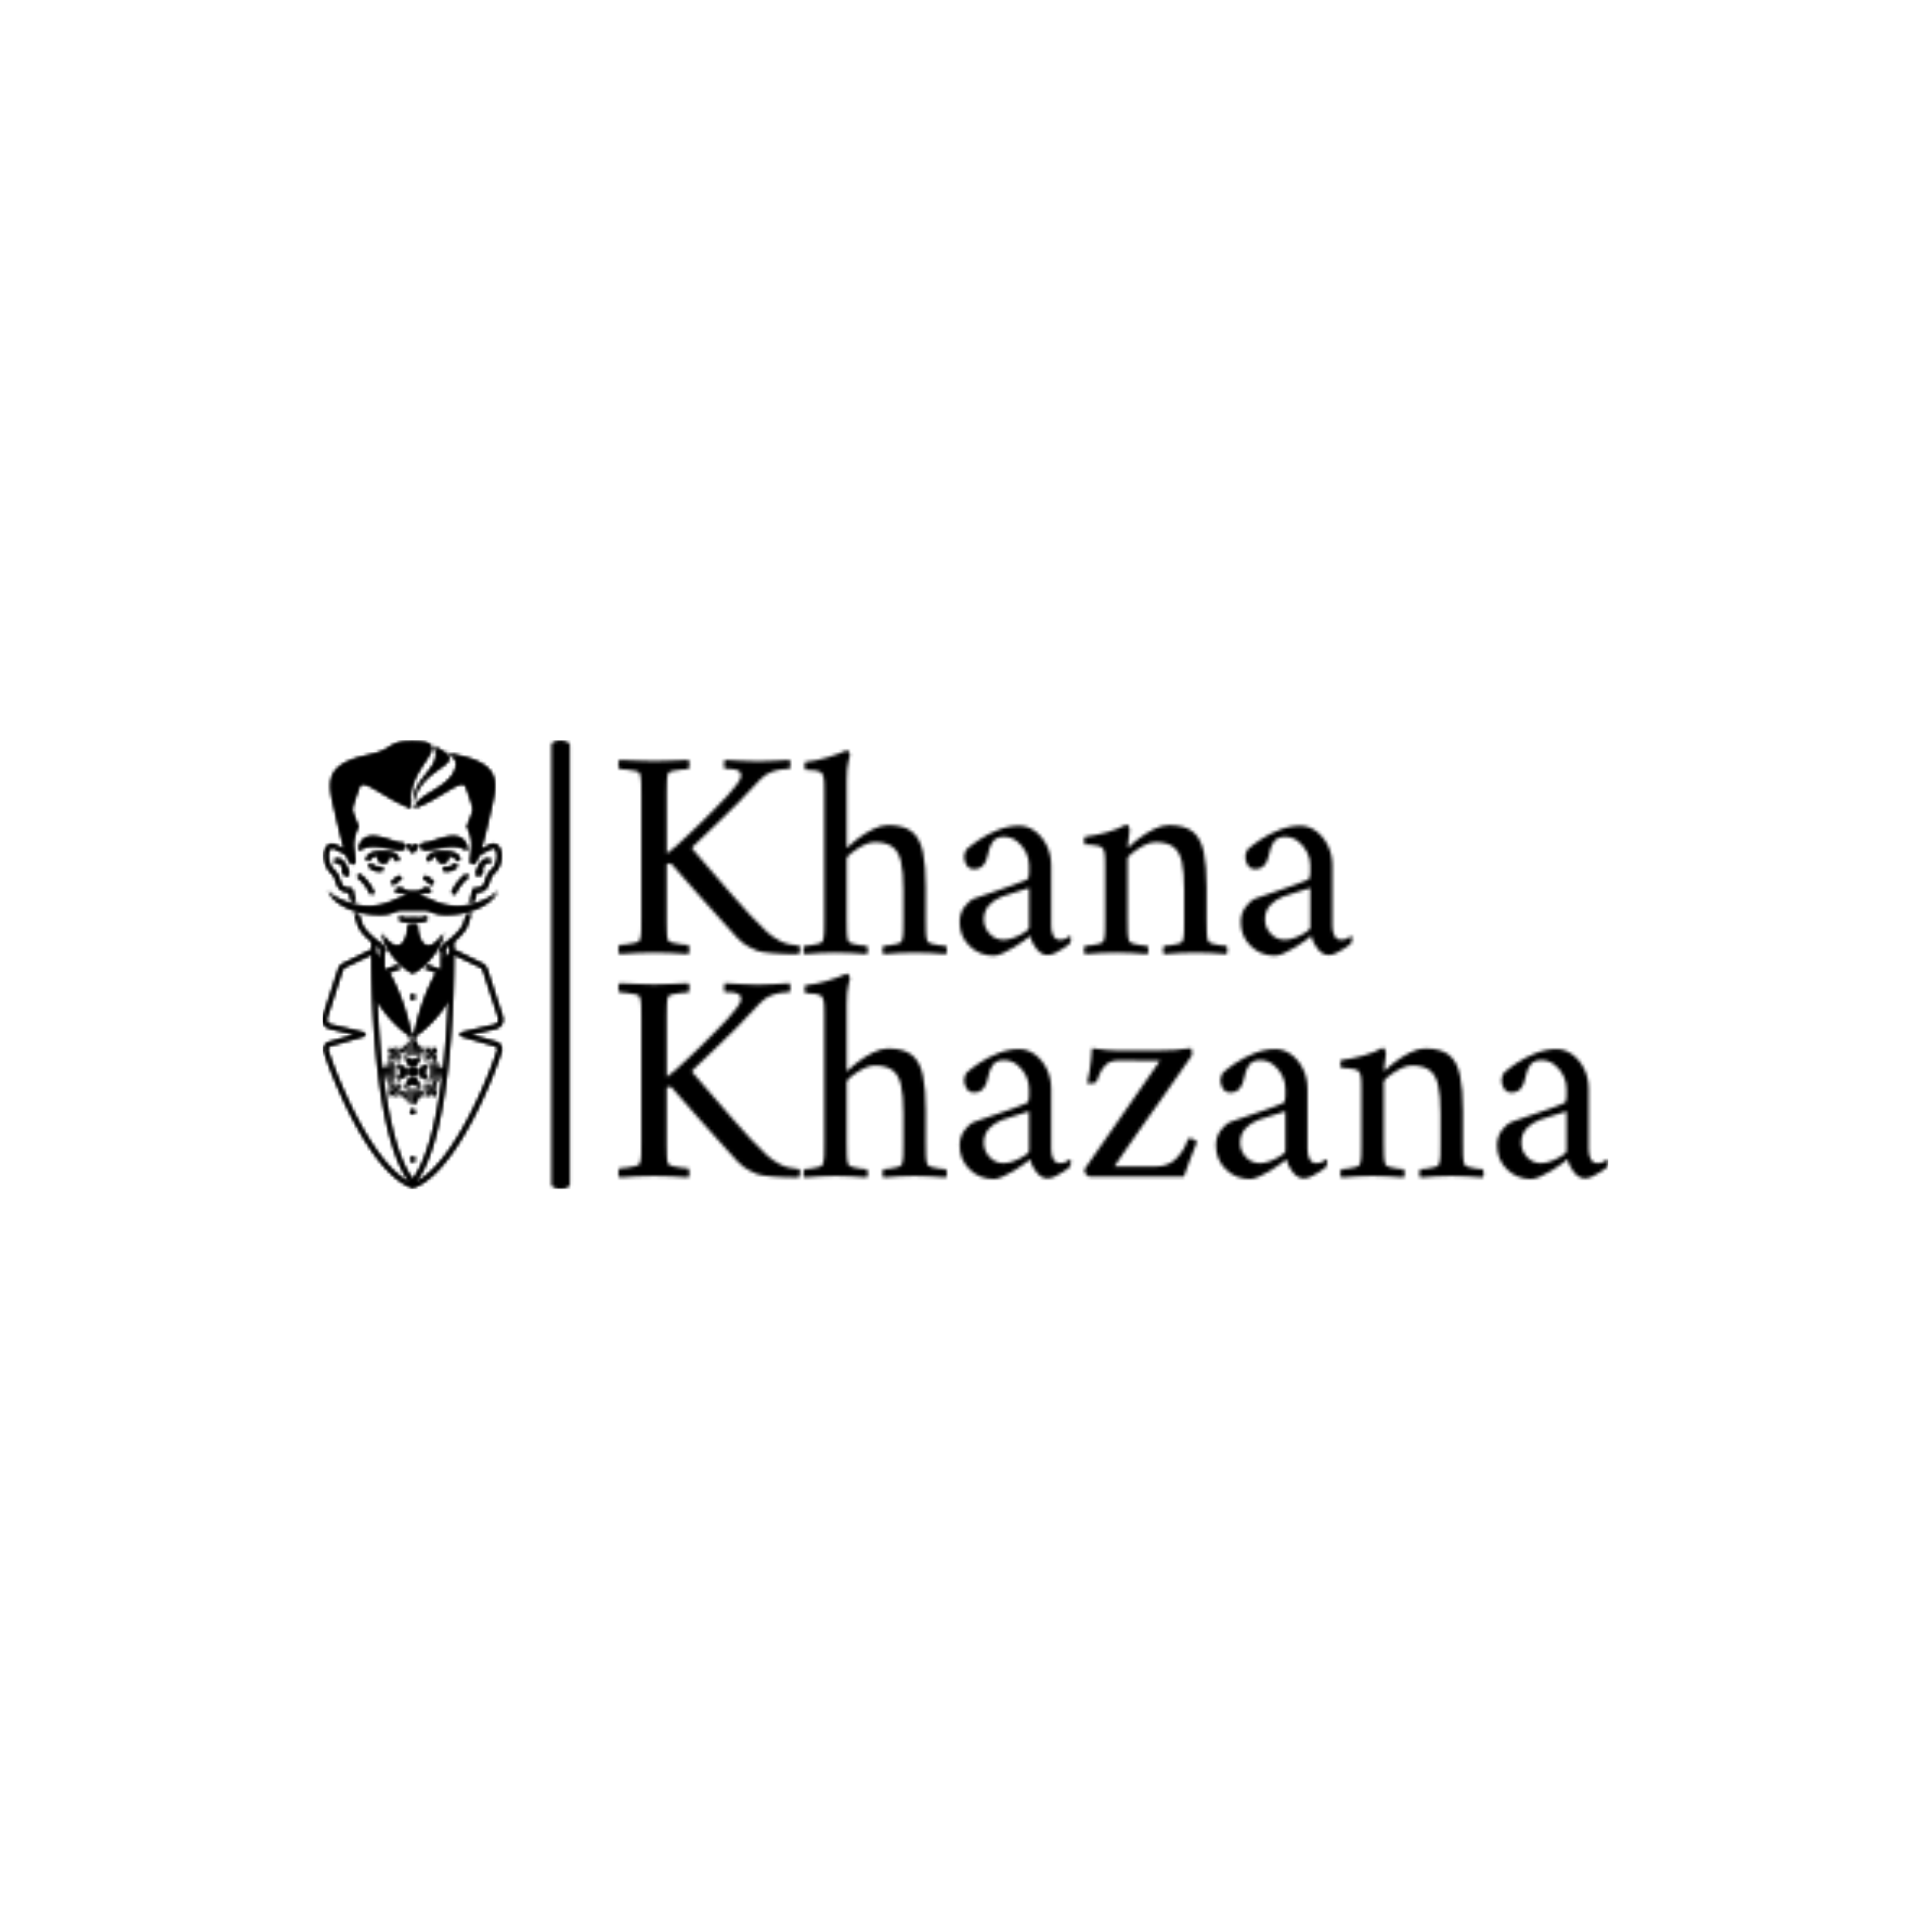 <svg xmlns="http://www.w3.org/2000/svg" version="1.1" xmlns:xlink="http://www.w3.org/1999/xlink" xmlns:svgjs="http://svgjs.dev/svgjs" width="1500" height="1500" viewBox="0 0 1500 1500"><rect width="1500" height="1500" fill="#ffffff"></rect><g transform="matrix(0.667,0,0,0.667,249.394,573.539)"><svg viewBox="0 0 396 139" data-background-color="#000000" preserveAspectRatio="xMidYMid meet" height="526" width="1500" xmlns="http://www.w3.org/2000/svg" xmlns:xlink="http://www.w3.org/1999/xlink"><g id="tight-bounds" transform="matrix(1,0,0,1,0.24,0.447)"><svg viewBox="0 0 395.52 138.106" height="138.106" width="395.52"><g><svg viewBox="0 0 513.668 179.361" height="138.106" width="395.52"><g></g><g transform="matrix(1,0,0,1,118.148,0.446)"><svg viewBox="0 0 395.52 178.468" height="178.468" width="395.52"><g id="textblocktransform"><svg viewBox="0 0 395.52 178.468" height="178.468" width="395.52" id="textblock"><g><svg viewBox="0 0 395.52 178.468" height="178.468" width="395.52"><g transform="matrix(1,0,0,1,0,0)"><svg width="395.52" viewBox="2.018 -33.9 165.332 71.6" height="178.468" data-palette-color="url(#b776adf5-3f01-461d-b7d4-a1df0d81b48f)"><svg></svg><svg></svg><g class="wordmark-text-0" data-fill-palette-color="primary" id="text-0"></g></svg></g></svg></g></svg></g></svg></g><g transform="matrix(1,0,0,1,0,0.446)"><svg viewBox="0 0 72.004 178.468" height="178.468" width="72.004"><g><svg xmlns="http://www.w3.org/2000/svg" xmlns:xlink="http://www.w3.org/1999/xlink" version="1.1" x="0" y="0" viewBox="29.644 1.202 39.378 97.601" enable-background="new 0 0 100 100" xml:space="preserve" height="178.468" width="72.004" class="icon-icon-0" data-fill-palette-color="accent" id="icon-0"></svg></g></svg></g></svg></g><defs></defs><mask id="0ef2e37c-e106-4370-bd7a-20434022dda3"><g id="SvgjsG6441"><svg viewBox="0 0 395.52 138.106" height="138.106" width="395.52"><g><svg viewBox="0 0 513.668 179.361" height="138.106" width="395.52"><g><rect width="7.4" height="179.361" x="91.376" y="0" fill="white" opacity="1" stroke-width="0" stroke="transparent" fill-opacity="1" class="rect-yte-0" rx="1%" id="SvgjsRect6440" data-palette-color="url(#b776adf5-3f01-461d-b7d4-a1df0d81b48f)"></rect></g><g transform="matrix(1,0,0,1,118.148,0.446)"><svg viewBox="0 0 395.52 178.468" height="178.468" width="395.52"><g id="SvgjsG6439"><svg viewBox="0 0 395.52 178.468" height="178.468" width="395.52" id="SvgjsSvg6438"><g><svg viewBox="0 0 395.52 178.468" height="178.468" width="395.52"><g transform="matrix(1,0,0,1,0,0)"><svg width="395.52" viewBox="2.018 -33.9 165.332 71.6" height="178.468" data-palette-color="url(#b776adf5-3f01-461d-b7d4-a1df0d81b48f)"><svg></svg><svg></svg><g class="wordmark-text-0" data-fill-palette-color="primary" id="SvgjsG6437"><path d="M8-32.1v0c0.967 0 1.91-0.027 2.83-0.08 0.913-0.047 1.87-0.087 2.87-0.12v0c0.133 0.133 0.193 0.39 0.18 0.77-0.02 0.387-0.08 0.647-0.18 0.78v0c-0.2 0-0.567 0.023-1.1 0.07-0.533 0.053-1.033 0.13-1.5 0.23-0.467 0.1-0.733 0.25-0.8 0.45v0c-0.1 0.333-0.157 0.767-0.17 1.3-0.02 0.533-0.03 1.117-0.03 1.75v0c0 0.1 0 0.2 0 0.3 0 0.1 0 0.2 0 0.3v0 9.7c0.367-0.233 0.85-0.617 1.45-1.15 0.6-0.533 1.26-1.143 1.98-1.83 0.713-0.68 1.403-1.337 2.07-1.97v0c1.267-1.267 2.257-2.26 2.97-2.98 0.72-0.713 1.313-1.337 1.78-1.87 0.467-0.533 0.95-1.117 1.45-1.75v0c0.167-0.2 0.327-0.45 0.48-0.75 0.147-0.3 0.22-0.567 0.22-0.8v0c0-0.367-0.173-0.627-0.52-0.78-0.353-0.147-0.737-0.23-1.15-0.25-0.42-0.013-0.73-0.02-0.93-0.02v0c-0.067 0-0.117 0-0.15 0v0c-0.067-0.167-0.1-0.4-0.1-0.7 0-0.3 0.033-0.567 0.1-0.8v0c0.9 0.033 1.833 0.083 2.8 0.15 0.967 0.067 1.9 0.1 2.8 0.1v0c1.067 0 1.977-0.033 2.73-0.1 0.747-0.067 1.603-0.117 2.57-0.15v0c0.067 0.133 0.1 0.417 0.1 0.85 0 0.433-0.067 0.65-0.2 0.65v0c-0.133 0-0.49 0.023-1.07 0.07-0.587 0.053-1.22 0.203-1.9 0.45-0.687 0.253-1.313 0.68-1.88 1.28v0c-1.4 1.533-2.69 2.89-3.87 4.07-1.187 1.187-2.363 2.337-3.53 3.45-1.167 1.12-2.467 2.363-3.9 3.73v0c-0.067 0.1-0.067 0.217 0 0.35v0c2.367 2.733 4.577 5.29 6.63 7.67 2.047 2.387 4.003 4.463 5.87 6.23v0c0.6 0.533 1.31 1.017 2.13 1.45 0.813 0.433 1.887 0.7 3.22 0.8v0c0.133 0.133 0.167 0.383 0.1 0.75-0.067 0.367-0.117 0.583-0.15 0.65v0c-1.633 0-3.073-0.05-4.32-0.15-1.253-0.1-2.13-0.233-2.63-0.4v0c-0.333-0.133-0.8-0.35-1.4-0.65-0.6-0.3-1.233-0.783-1.9-1.45v0c-0.333-0.367-1.023-1.127-2.07-2.28-1.053-1.147-2.347-2.587-3.88-4.32-1.533-1.733-3.217-3.65-5.05-5.75v0c-0.067-0.1-0.217-0.15-0.45-0.15v0c-0.133 0-0.267 0.033-0.4 0.1v0 9.1c0 0.1 0 0.2 0 0.3 0 0.1 0 0.2 0 0.3v0c0 0.633 0.01 1.207 0.03 1.72 0.013 0.52 0.07 0.947 0.17 1.28v0c0.067 0.167 0.333 0.317 0.8 0.45 0.467 0.133 0.967 0.223 1.5 0.27 0.533 0.053 0.9 0.08 1.1 0.08v0c0.1 0.133 0.16 0.39 0.18 0.77 0.013 0.387-0.047 0.647-0.18 0.78v0c-1-0.067-1.957-0.127-2.87-0.18-0.92-0.047-1.863-0.07-2.83-0.07v0c-0.933 0-1.883 0.023-2.85 0.07-0.967 0.053-1.95 0.113-2.95 0.18v0c-0.133-0.133-0.193-0.393-0.18-0.78 0.02-0.38 0.08-0.637 0.18-0.77v0c0.2 0 0.567-0.027 1.1-0.08 0.533-0.047 1.043-0.137 1.53-0.27 0.48-0.133 0.737-0.283 0.77-0.45v0c0.133-0.4 0.21-0.917 0.23-1.55 0.013-0.633 0.02-1.317 0.02-2.05v0-20.55c0-0.733-0.007-1.427-0.02-2.08-0.02-0.647-0.097-1.17-0.23-1.57v0c-0.033-0.2-0.29-0.35-0.77-0.45-0.487-0.1-0.997-0.177-1.53-0.23-0.533-0.047-0.9-0.07-1.1-0.07v0c-0.1-0.133-0.16-0.393-0.18-0.78-0.013-0.38 0.047-0.637 0.18-0.77v0c1 0.033 1.983 0.073 2.95 0.12 0.967 0.053 1.917 0.08 2.85 0.08zM47.05-21.4v0c1.767 0 3.1 0.367 4 1.1 0.9 0.733 1.51 1.867 1.83 3.4 0.313 1.533 0.47 3.483 0.47 5.85v0 5.4c0 0.733 0.01 1.417 0.03 2.05 0.013 0.633 0.087 1.15 0.22 1.55v0c0.067 0.167 0.31 0.317 0.73 0.45 0.413 0.133 0.863 0.223 1.35 0.27 0.48 0.053 0.82 0.08 1.02 0.08v0c0.1 0.133 0.16 0.367 0.18 0.7 0.013 0.333-0.047 0.567-0.18 0.7v0c-1-0.067-1.883-0.127-2.65-0.18-0.767-0.047-1.633-0.07-2.6-0.07v0c-0.933 0-1.773 0.023-2.52 0.07-0.753 0.053-1.63 0.113-2.63 0.18v0c-0.133-0.133-0.19-0.367-0.17-0.7 0.013-0.333 0.07-0.567 0.17-0.7v0c0.2 0 0.533-0.027 1-0.08 0.467-0.047 0.917-0.137 1.35-0.27 0.433-0.133 0.667-0.283 0.7-0.45v0c0.133-0.4 0.21-0.917 0.23-1.55 0.013-0.633 0.02-1.317 0.02-2.05v0-4.9c0-2.033-0.133-3.627-0.4-4.78-0.267-1.147-0.75-1.97-1.45-2.47-0.7-0.5-1.683-0.75-2.95-0.75v0c-0.6 0-1.257 0.19-1.97 0.57-0.72 0.387-1.347 0.797-1.88 1.23-0.533 0.433-0.8 0.733-0.8 0.9v0 10.2c0 0.733 0.01 1.417 0.03 2.05 0.013 0.633 0.087 1.15 0.22 1.55v0c0.067 0.167 0.31 0.317 0.73 0.45 0.413 0.133 0.863 0.223 1.35 0.27 0.48 0.053 0.82 0.08 1.02 0.08v0c0.1 0.133 0.16 0.367 0.18 0.7 0.013 0.333-0.047 0.567-0.18 0.7v0c-1-0.067-1.883-0.127-2.65-0.18-0.767-0.047-1.633-0.07-2.6-0.07v0c-0.933 0-1.773 0.023-2.52 0.07-0.753 0.053-1.63 0.113-2.63 0.18v0c-0.133-0.133-0.19-0.367-0.17-0.7 0.013-0.333 0.07-0.567 0.17-0.7v0c0.2 0 0.533-0.027 1-0.08 0.467-0.047 0.917-0.137 1.35-0.27 0.433-0.133 0.667-0.283 0.7-0.45v0c0.133-0.4 0.21-0.917 0.23-1.55 0.013-0.633 0.02-1.317 0.02-2.05v0-21.6c0-0.333-0.007-0.767-0.02-1.3-0.02-0.533-0.097-0.95-0.23-1.25v0c-0.133-0.367-0.49-0.6-1.07-0.7-0.587-0.1-1.213-0.15-1.88-0.15v0c-0.033 0-0.057-0.21-0.07-0.63-0.02-0.413 0.02-0.637 0.12-0.67v0c1.233-0.133 2.433-0.377 3.6-0.73 1.167-0.347 2.267-0.753 3.3-1.22v0c0.133 0 0.26 0.09 0.38 0.27 0.113 0.187 0.17 0.363 0.17 0.53v0c0 0-0.09 0.367-0.27 1.1-0.187 0.733-0.28 1.783-0.28 3.15v0 11.05c0 0.067 0.05 0.1 0.15 0.1v0c0.033 0 0.083-0.033 0.15-0.1v0c0.333-0.367 0.877-0.833 1.63-1.4 0.747-0.567 1.57-1.077 2.47-1.53 0.9-0.447 1.733-0.67 2.5-0.67zM68.95-21.3v0c0.933 0 1.81 0.3 2.63 0.9 0.813 0.6 1.47 1.4 1.97 2.4 0.5 1 0.75 2.133 0.75 3.4v0 10.05c0 0.633 0.117 1.173 0.35 1.62 0.233 0.453 0.617 0.68 1.15 0.68v0c0.467 0 0.833-0.1 1.1-0.3 0.267-0.2 0.433-0.317 0.5-0.35v0c0.067 0 0.117 0.05 0.15 0.15 0.033 0.1 0.05 0.183 0.05 0.25v0c0 0.367-0.083 0.683-0.25 0.95v0c-0.2 0.167-0.523 0.4-0.97 0.7-0.453 0.3-0.92 0.567-1.4 0.8-0.487 0.233-0.913 0.35-1.28 0.35v0c-0.7 0-1.323-0.35-1.87-1.05-0.553-0.7-0.913-1.417-1.08-2.15v0c-0.133 0.133-0.44 0.383-0.92 0.75-0.487 0.367-1.047 0.74-1.68 1.12-0.633 0.387-1.257 0.72-1.87 1-0.62 0.287-1.147 0.43-1.58 0.43v0c-1.6 0-2.95-0.543-4.05-1.63-1.1-1.08-1.65-2.403-1.65-3.97v0c0-1 0.277-1.86 0.83-2.58 0.547-0.713 1.087-1.17 1.62-1.37v0c0.933-0.333 1.977-0.693 3.13-1.08 1.147-0.38 2.22-0.753 3.22-1.12 1-0.367 1.733-0.65 2.2-0.85v0c0.267-0.1 0.433-0.227 0.5-0.38 0.067-0.147 0.1-0.437 0.1-0.87v0-1.3c0-0.733-0.183-1.46-0.55-2.18-0.367-0.713-0.867-1.313-1.5-1.8-0.633-0.48-1.35-0.72-2.15-0.72v0c-0.833 0-1.45 0.267-1.85 0.8-0.4 0.533-0.683 1.283-0.85 2.25v0c-0.3 1.567-1.067 2.35-2.3 2.35v0c-0.533 0-0.94-0.217-1.22-0.65-0.287-0.433-0.43-0.9-0.43-1.4v0c0-0.1 0.033-0.293 0.1-0.58 0.067-0.28 0.15-0.487 0.25-0.62v0c0.5-0.467 1.217-1.017 2.15-1.65 0.933-0.633 1.99-1.183 3.17-1.65 1.187-0.467 2.363-0.7 3.53-0.7zM66.35-2.25v0c0.567 0 1.183-0.133 1.85-0.4 0.667-0.267 1.233-0.56 1.7-0.88 0.467-0.313 0.7-0.553 0.7-0.72v0-6.65c-0.633 0.2-1.433 0.45-2.4 0.75-0.967 0.3-1.683 0.533-2.15 0.7v0c-0.867 0.333-1.583 0.817-2.15 1.45-0.567 0.633-0.85 1.417-0.85 2.35v0c0 0.9 0.317 1.69 0.95 2.37 0.633 0.687 1.417 1.03 2.35 1.03zM93.95-21.4v0c1.767 0 3.1 0.367 4 1.1 0.9 0.733 1.51 1.867 1.83 3.4 0.313 1.533 0.47 3.483 0.47 5.85v0 5.4c0 0.733 0.01 1.417 0.03 2.05 0.013 0.633 0.087 1.15 0.22 1.55v0c0.067 0.167 0.31 0.317 0.73 0.45 0.413 0.133 0.853 0.223 1.32 0.27 0.467 0.053 0.8 0.08 1 0.08v0c0.1 0.133 0.16 0.367 0.18 0.7 0.013 0.333-0.047 0.567-0.18 0.7v0c-1-0.067-1.873-0.127-2.62-0.18-0.753-0.047-1.613-0.07-2.58-0.07v0c-0.933 0-1.783 0.023-2.55 0.07-0.767 0.053-1.65 0.113-2.65 0.18v0c-0.133-0.133-0.19-0.367-0.17-0.7 0.013-0.333 0.07-0.567 0.17-0.7v0c0.2 0 0.543-0.027 1.03-0.08 0.48-0.047 0.937-0.137 1.37-0.27 0.433-0.133 0.667-0.283 0.7-0.45v0c0.133-0.4 0.21-0.917 0.23-1.55 0.013-0.633 0.02-1.317 0.02-2.05v0-4.9c0-2.033-0.133-3.627-0.4-4.78-0.267-1.147-0.75-1.97-1.45-2.47-0.7-0.5-1.683-0.75-2.95-0.75v0c-0.6 0-1.257 0.19-1.97 0.57-0.72 0.387-1.347 0.797-1.88 1.23-0.533 0.433-0.8 0.733-0.8 0.9v0 10.2c0 0.733 0.01 1.417 0.03 2.05 0.013 0.633 0.087 1.15 0.22 1.55v0c0.067 0.167 0.31 0.317 0.73 0.45 0.413 0.133 0.853 0.223 1.32 0.27 0.467 0.053 0.8 0.08 1 0.08v0c0.1 0.133 0.16 0.367 0.18 0.7 0.013 0.333-0.047 0.567-0.18 0.7v0c-1-0.067-1.873-0.127-2.62-0.18-0.753-0.047-1.613-0.07-2.58-0.07v0c-0.933 0-1.783 0.023-2.55 0.07-0.767 0.053-1.65 0.113-2.65 0.18v0c-0.133-0.133-0.19-0.367-0.17-0.7 0.013-0.333 0.07-0.567 0.17-0.7v0c0.2 0 0.543-0.027 1.03-0.08 0.48-0.047 0.937-0.137 1.37-0.27 0.433-0.133 0.667-0.283 0.7-0.45v0c0.133-0.4 0.21-0.917 0.23-1.55 0.013-0.633 0.02-1.317 0.02-2.05v0-8.9c0-0.333-0.007-0.8-0.02-1.4-0.02-0.6-0.097-1.05-0.23-1.35v0c-0.1-0.3-0.383-0.51-0.85-0.63-0.467-0.113-0.933-0.18-1.4-0.2-0.467-0.013-0.767-0.02-0.9-0.02v0c-0.033-0.067-0.067-0.267-0.1-0.6-0.033-0.333 0-0.567 0.1-0.7v0c1.267-0.167 2.5-0.417 3.7-0.75 1.2-0.333 2.283-0.767 3.25-1.3v0c0.133 0 0.26 0.1 0.38 0.3 0.113 0.2 0.17 0.367 0.17 0.5v0c0 0.1-0.023 0.357-0.07 0.77-0.053 0.42-0.107 0.83-0.16 1.23-0.047 0.4-0.07 0.667-0.07 0.8v0c0 0.133 0.033 0.2 0.1 0.2v0c0.033 0 0.083-0.033 0.15-0.1v0c0.333-0.367 0.877-0.833 1.63-1.4 0.747-0.567 1.57-1.077 2.47-1.53 0.9-0.447 1.733-0.67 2.5-0.67zM115.9-21.3v0c0.933 0 1.81 0.3 2.63 0.9 0.813 0.6 1.47 1.4 1.97 2.4 0.5 1 0.75 2.133 0.75 3.4v0 10.05c0 0.633 0.117 1.173 0.35 1.62 0.233 0.453 0.617 0.68 1.15 0.68v0c0.467 0 0.833-0.1 1.1-0.3 0.267-0.2 0.433-0.317 0.5-0.35v0c0.067 0 0.117 0.05 0.15 0.15 0.033 0.1 0.05 0.183 0.05 0.25v0c0 0.367-0.083 0.683-0.25 0.95v0c-0.2 0.167-0.523 0.4-0.97 0.7-0.453 0.3-0.92 0.567-1.4 0.8-0.487 0.233-0.913 0.35-1.28 0.35v0c-0.7 0-1.323-0.35-1.87-1.05-0.553-0.7-0.913-1.417-1.08-2.15v0c-0.133 0.133-0.44 0.383-0.92 0.75-0.487 0.367-1.047 0.74-1.68 1.12-0.633 0.387-1.257 0.72-1.87 1-0.62 0.287-1.147 0.43-1.58 0.43v0c-1.6 0-2.95-0.543-4.05-1.63-1.1-1.08-1.65-2.403-1.65-3.97v0c0-1 0.277-1.86 0.83-2.58 0.547-0.713 1.087-1.17 1.62-1.37v0c0.933-0.333 1.977-0.693 3.13-1.08 1.147-0.38 2.22-0.753 3.22-1.12 1-0.367 1.733-0.65 2.2-0.85v0c0.267-0.1 0.433-0.227 0.5-0.38 0.067-0.147 0.1-0.437 0.1-0.87v0-1.3c0-0.733-0.183-1.46-0.55-2.18-0.367-0.713-0.867-1.313-1.5-1.8-0.633-0.48-1.35-0.72-2.15-0.72v0c-0.833 0-1.45 0.267-1.85 0.8-0.4 0.533-0.683 1.283-0.85 2.25v0c-0.3 1.567-1.067 2.35-2.3 2.35v0c-0.533 0-0.94-0.217-1.22-0.65-0.287-0.433-0.43-0.9-0.43-1.4v0c0-0.1 0.033-0.293 0.1-0.58 0.067-0.28 0.15-0.487 0.25-0.62v0c0.5-0.467 1.217-1.017 2.15-1.65 0.933-0.633 1.993-1.183 3.18-1.65 1.18-0.467 2.353-0.7 3.52-0.7zM113.3-2.25v0c0.567 0 1.183-0.133 1.85-0.4 0.667-0.267 1.233-0.56 1.7-0.88 0.467-0.313 0.7-0.553 0.7-0.72v0-6.65c-0.633 0.2-1.433 0.45-2.4 0.75-0.967 0.3-1.683 0.533-2.15 0.7v0c-0.867 0.333-1.583 0.817-2.15 1.45-0.567 0.633-0.85 1.417-0.85 2.35v0c0 0.9 0.317 1.69 0.95 2.37 0.633 0.687 1.417 1.03 2.35 1.03z" fill="white" fill-rule="nonzero" stroke="none" stroke-width="1" stroke-linecap="butt" stroke-linejoin="miter" stroke-miterlimit="10" stroke-dasharray="" stroke-dashoffset="0" font-family="none" font-weight="none" font-size="none" text-anchor="none" style="mix-blend-mode: normal" opacity="1"></path><path transform="translate(0,37.3)" d="M8-32.1v0c0.967 0 1.91-0.027 2.83-0.08 0.913-0.047 1.87-0.087 2.87-0.12v0c0.133 0.133 0.193 0.39 0.18 0.77-0.02 0.387-0.08 0.647-0.18 0.78v0c-0.2 0-0.567 0.023-1.1 0.07-0.533 0.053-1.033 0.13-1.5 0.23-0.467 0.1-0.733 0.25-0.8 0.45v0c-0.1 0.333-0.157 0.767-0.17 1.3-0.02 0.533-0.03 1.117-0.03 1.75v0c0 0.1 0 0.2 0 0.3 0 0.1 0 0.2 0 0.3v0 9.7c0.367-0.233 0.85-0.617 1.45-1.15 0.6-0.533 1.26-1.143 1.98-1.83 0.713-0.68 1.403-1.337 2.07-1.97v0c1.267-1.267 2.257-2.26 2.97-2.98 0.72-0.713 1.313-1.337 1.78-1.87 0.467-0.533 0.95-1.117 1.45-1.75v0c0.167-0.2 0.327-0.45 0.48-0.75 0.147-0.3 0.22-0.567 0.22-0.8v0c0-0.367-0.173-0.627-0.52-0.78-0.353-0.147-0.737-0.23-1.15-0.25-0.42-0.013-0.73-0.02-0.93-0.02v0c-0.067 0-0.117 0-0.15 0v0c-0.067-0.167-0.1-0.4-0.1-0.7 0-0.3 0.033-0.567 0.1-0.8v0c0.9 0.033 1.833 0.083 2.8 0.15 0.967 0.067 1.9 0.1 2.8 0.1v0c1.067 0 1.977-0.033 2.73-0.1 0.747-0.067 1.603-0.117 2.57-0.15v0c0.067 0.133 0.1 0.417 0.1 0.85 0 0.433-0.067 0.65-0.2 0.65v0c-0.133 0-0.49 0.023-1.07 0.07-0.587 0.053-1.22 0.203-1.9 0.45-0.687 0.253-1.313 0.68-1.88 1.28v0c-1.4 1.533-2.69 2.89-3.87 4.07-1.187 1.187-2.363 2.337-3.53 3.45-1.167 1.12-2.467 2.363-3.9 3.73v0c-0.067 0.1-0.067 0.217 0 0.35v0c2.367 2.733 4.577 5.29 6.63 7.67 2.047 2.387 4.003 4.463 5.87 6.23v0c0.6 0.533 1.31 1.017 2.13 1.45 0.813 0.433 1.887 0.7 3.22 0.8v0c0.133 0.133 0.167 0.383 0.1 0.75-0.067 0.367-0.117 0.583-0.15 0.65v0c-1.633 0-3.073-0.05-4.32-0.15-1.253-0.1-2.13-0.233-2.63-0.4v0c-0.333-0.133-0.8-0.35-1.4-0.65-0.6-0.3-1.233-0.783-1.9-1.45v0c-0.333-0.367-1.023-1.127-2.07-2.28-1.053-1.147-2.347-2.587-3.88-4.32-1.533-1.733-3.217-3.65-5.05-5.75v0c-0.067-0.1-0.217-0.15-0.45-0.15v0c-0.133 0-0.267 0.033-0.4 0.1v0 9.1c0 0.1 0 0.2 0 0.3 0 0.1 0 0.2 0 0.3v0c0 0.633 0.01 1.207 0.03 1.72 0.013 0.52 0.07 0.947 0.17 1.28v0c0.067 0.167 0.333 0.317 0.8 0.45 0.467 0.133 0.967 0.223 1.5 0.27 0.533 0.053 0.9 0.08 1.1 0.08v0c0.1 0.133 0.16 0.39 0.18 0.77 0.013 0.387-0.047 0.647-0.18 0.78v0c-1-0.067-1.957-0.127-2.87-0.18-0.92-0.047-1.863-0.07-2.83-0.07v0c-0.933 0-1.883 0.023-2.85 0.07-0.967 0.053-1.95 0.113-2.95 0.18v0c-0.133-0.133-0.193-0.393-0.18-0.78 0.02-0.38 0.08-0.637 0.18-0.77v0c0.2 0 0.567-0.027 1.1-0.08 0.533-0.047 1.043-0.137 1.53-0.27 0.48-0.133 0.737-0.283 0.77-0.45v0c0.133-0.4 0.21-0.917 0.23-1.55 0.013-0.633 0.02-1.317 0.02-2.05v0-20.55c0-0.733-0.007-1.427-0.02-2.08-0.02-0.647-0.097-1.17-0.23-1.57v0c-0.033-0.2-0.29-0.35-0.77-0.45-0.487-0.1-0.997-0.177-1.53-0.23-0.533-0.047-0.9-0.07-1.1-0.07v0c-0.1-0.133-0.16-0.393-0.18-0.78-0.013-0.38 0.047-0.637 0.18-0.77v0c1 0.033 1.983 0.073 2.95 0.12 0.967 0.053 1.917 0.08 2.85 0.08zM47.05-21.4v0c1.767 0 3.1 0.367 4 1.1 0.9 0.733 1.51 1.867 1.83 3.4 0.313 1.533 0.47 3.483 0.47 5.85v0 5.4c0 0.733 0.01 1.417 0.03 2.05 0.013 0.633 0.087 1.15 0.22 1.55v0c0.067 0.167 0.31 0.317 0.73 0.45 0.413 0.133 0.863 0.223 1.35 0.27 0.48 0.053 0.82 0.08 1.02 0.08v0c0.1 0.133 0.16 0.367 0.18 0.7 0.013 0.333-0.047 0.567-0.18 0.7v0c-1-0.067-1.883-0.127-2.65-0.18-0.767-0.047-1.633-0.07-2.6-0.07v0c-0.933 0-1.773 0.023-2.52 0.07-0.753 0.053-1.63 0.113-2.63 0.18v0c-0.133-0.133-0.19-0.367-0.17-0.7 0.013-0.333 0.07-0.567 0.17-0.7v0c0.2 0 0.533-0.027 1-0.08 0.467-0.047 0.917-0.137 1.35-0.27 0.433-0.133 0.667-0.283 0.7-0.45v0c0.133-0.4 0.21-0.917 0.23-1.55 0.013-0.633 0.02-1.317 0.02-2.05v0-4.9c0-2.033-0.133-3.627-0.4-4.78-0.267-1.147-0.75-1.97-1.45-2.47-0.7-0.5-1.683-0.75-2.95-0.75v0c-0.6 0-1.257 0.19-1.97 0.57-0.72 0.387-1.347 0.797-1.88 1.23-0.533 0.433-0.8 0.733-0.8 0.9v0 10.2c0 0.733 0.01 1.417 0.03 2.05 0.013 0.633 0.087 1.15 0.22 1.55v0c0.067 0.167 0.31 0.317 0.73 0.45 0.413 0.133 0.863 0.223 1.35 0.27 0.48 0.053 0.82 0.08 1.02 0.08v0c0.1 0.133 0.16 0.367 0.18 0.7 0.013 0.333-0.047 0.567-0.18 0.7v0c-1-0.067-1.883-0.127-2.65-0.18-0.767-0.047-1.633-0.07-2.6-0.07v0c-0.933 0-1.773 0.023-2.52 0.07-0.753 0.053-1.63 0.113-2.63 0.18v0c-0.133-0.133-0.19-0.367-0.17-0.7 0.013-0.333 0.07-0.567 0.17-0.7v0c0.2 0 0.533-0.027 1-0.08 0.467-0.047 0.917-0.137 1.35-0.27 0.433-0.133 0.667-0.283 0.7-0.45v0c0.133-0.4 0.21-0.917 0.23-1.55 0.013-0.633 0.02-1.317 0.02-2.05v0-21.6c0-0.333-0.007-0.767-0.02-1.3-0.02-0.533-0.097-0.95-0.23-1.25v0c-0.133-0.367-0.49-0.6-1.07-0.7-0.587-0.1-1.213-0.15-1.88-0.15v0c-0.033 0-0.057-0.21-0.07-0.63-0.02-0.413 0.02-0.637 0.12-0.67v0c1.233-0.133 2.433-0.377 3.6-0.73 1.167-0.347 2.267-0.753 3.3-1.22v0c0.133 0 0.26 0.09 0.38 0.27 0.113 0.187 0.17 0.363 0.17 0.53v0c0 0-0.09 0.367-0.27 1.1-0.187 0.733-0.28 1.783-0.28 3.15v0 11.05c0 0.067 0.05 0.1 0.15 0.1v0c0.033 0 0.083-0.033 0.15-0.1v0c0.333-0.367 0.877-0.833 1.63-1.4 0.747-0.567 1.57-1.077 2.47-1.53 0.9-0.447 1.733-0.67 2.5-0.67zM68.95-21.3v0c0.933 0 1.81 0.3 2.63 0.9 0.813 0.6 1.47 1.4 1.97 2.4 0.5 1 0.75 2.133 0.75 3.4v0 10.05c0 0.633 0.117 1.173 0.35 1.62 0.233 0.453 0.617 0.68 1.15 0.68v0c0.467 0 0.833-0.1 1.1-0.3 0.267-0.2 0.433-0.317 0.5-0.35v0c0.067 0 0.117 0.05 0.15 0.15 0.033 0.1 0.05 0.183 0.05 0.25v0c0 0.367-0.083 0.683-0.25 0.95v0c-0.2 0.167-0.523 0.4-0.97 0.7-0.453 0.3-0.92 0.567-1.4 0.8-0.487 0.233-0.913 0.35-1.28 0.35v0c-0.7 0-1.323-0.35-1.87-1.05-0.553-0.7-0.913-1.417-1.08-2.15v0c-0.133 0.133-0.44 0.383-0.92 0.75-0.487 0.367-1.047 0.74-1.68 1.12-0.633 0.387-1.257 0.72-1.87 1-0.62 0.287-1.147 0.43-1.58 0.43v0c-1.6 0-2.95-0.543-4.05-1.63-1.1-1.08-1.65-2.403-1.65-3.97v0c0-1 0.277-1.86 0.83-2.58 0.547-0.713 1.087-1.17 1.62-1.37v0c0.933-0.333 1.977-0.693 3.13-1.08 1.147-0.38 2.22-0.753 3.22-1.12 1-0.367 1.733-0.65 2.2-0.85v0c0.267-0.1 0.433-0.227 0.5-0.38 0.067-0.147 0.1-0.437 0.1-0.87v0-1.3c0-0.733-0.183-1.46-0.55-2.18-0.367-0.713-0.867-1.313-1.5-1.8-0.633-0.48-1.35-0.72-2.15-0.72v0c-0.833 0-1.45 0.267-1.85 0.8-0.4 0.533-0.683 1.283-0.85 2.25v0c-0.3 1.567-1.067 2.35-2.3 2.35v0c-0.533 0-0.94-0.217-1.22-0.65-0.287-0.433-0.43-0.9-0.43-1.4v0c0-0.1 0.033-0.293 0.1-0.58 0.067-0.28 0.15-0.487 0.25-0.62v0c0.5-0.467 1.217-1.017 2.15-1.65 0.933-0.633 1.99-1.183 3.17-1.65 1.187-0.467 2.363-0.7 3.53-0.7zM66.35-2.25v0c0.567 0 1.183-0.133 1.85-0.4 0.667-0.267 1.233-0.56 1.7-0.88 0.467-0.313 0.7-0.553 0.7-0.72v0-6.65c-0.633 0.2-1.433 0.45-2.4 0.75-0.967 0.3-1.683 0.533-2.15 0.7v0c-0.867 0.333-1.583 0.817-2.15 1.45-0.567 0.633-0.85 1.417-0.85 2.35v0c0 0.9 0.317 1.69 0.95 2.37 0.633 0.687 1.417 1.03 2.35 1.03zM85.45-21.05v0h6.25c1.333 0 2.41-0.033 3.23-0.1 0.813-0.067 1.72-0.167 2.72-0.3v0c0.1 0.167 0.15 0.34 0.15 0.52 0 0.187 0 0.363 0 0.53v0c0 0.067 0 0.117 0 0.15v0c0 0-0.233 0.333-0.7 1-0.467 0.667-1.083 1.55-1.85 2.65-0.767 1.1-1.607 2.3-2.52 3.6-0.92 1.3-1.847 2.607-2.78 3.92-0.933 1.32-1.783 2.537-2.55 3.65-0.767 1.12-1.383 2.013-1.85 2.68-0.467 0.667-0.7 1.017-0.7 1.05v0h6.85c1.5 0 2.693-0.477 3.58-1.43 0.88-0.947 1.47-1.937 1.77-2.97v0c0.033-0.2 0.15-0.3 0.35-0.3v0c0.5 0 0.917 0.2 1.25 0.6v0c0 0-0.133 0.323-0.4 0.97-0.267 0.653-0.567 1.43-0.9 2.33-0.333 0.9-0.633 1.733-0.9 2.5v0h-15.85c-0.167-0.067-0.333-0.2-0.5-0.4-0.167-0.2-0.25-0.4-0.25-0.6v0c0-0.033 0-0.083 0-0.15 0-0.067 0.017-0.117 0.05-0.15v0l12.55-18.05-6.85-0.05c-0.933 0-1.64 0.223-2.12 0.67-0.487 0.453-0.84 0.953-1.06 1.5-0.213 0.553-0.387 0.98-0.52 1.28v0c-0.133 0.267-0.483 0.4-1.05 0.4v0c-0.367 0-0.55-0.033-0.55-0.1v0c0.1-0.367 0.243-1.1 0.43-2.2 0.18-1.1 0.303-2.3 0.37-3.6v0c0 0 0.243 0.033 0.73 0.1 0.48 0.067 1.063 0.133 1.75 0.2 0.68 0.067 1.303 0.1 1.87 0.1zM111.75-21.3v0c0.933 0 1.81 0.3 2.63 0.9 0.813 0.6 1.47 1.4 1.97 2.4 0.5 1 0.75 2.133 0.75 3.4v0 10.05c0 0.633 0.117 1.173 0.35 1.62 0.233 0.453 0.617 0.68 1.15 0.68v0c0.467 0 0.833-0.1 1.1-0.3 0.267-0.2 0.433-0.317 0.5-0.35v0c0.067 0 0.117 0.05 0.15 0.15 0.033 0.1 0.05 0.183 0.05 0.25v0c0 0.367-0.083 0.683-0.25 0.95v0c-0.2 0.167-0.527 0.4-0.98 0.7-0.447 0.3-0.91 0.567-1.39 0.8-0.487 0.233-0.913 0.35-1.28 0.35v0c-0.7 0-1.323-0.35-1.87-1.05-0.553-0.7-0.913-1.417-1.08-2.15v0c-0.133 0.133-0.44 0.383-0.92 0.75-0.487 0.367-1.047 0.74-1.68 1.12-0.633 0.387-1.257 0.72-1.87 1-0.62 0.287-1.147 0.43-1.58 0.43v0c-1.6 0-2.95-0.543-4.05-1.63-1.1-1.08-1.65-2.403-1.65-3.97v0c0-1 0.277-1.86 0.83-2.58 0.547-0.713 1.087-1.17 1.62-1.37v0c0.933-0.333 1.977-0.693 3.13-1.08 1.147-0.38 2.22-0.753 3.22-1.12 1-0.367 1.733-0.65 2.2-0.85v0c0.267-0.1 0.433-0.227 0.5-0.38 0.067-0.147 0.1-0.437 0.1-0.87v0-1.3c0-0.733-0.183-1.46-0.55-2.18-0.367-0.713-0.867-1.313-1.5-1.8-0.633-0.48-1.35-0.72-2.15-0.72v0c-0.833 0-1.45 0.267-1.85 0.8-0.4 0.533-0.683 1.283-0.85 2.25v0c-0.3 1.567-1.067 2.35-2.3 2.35v0c-0.533 0-0.943-0.217-1.23-0.65-0.28-0.433-0.42-0.9-0.42-1.4v0c0-0.1 0.033-0.293 0.1-0.58 0.067-0.28 0.15-0.487 0.25-0.62v0c0.5-0.467 1.217-1.017 2.15-1.65 0.933-0.633 1.99-1.183 3.17-1.65 1.187-0.467 2.363-0.7 3.53-0.7zM109.15-2.25v0c0.567 0 1.183-0.133 1.85-0.4 0.667-0.267 1.233-0.56 1.7-0.88 0.467-0.313 0.7-0.553 0.7-0.72v0-6.65c-0.633 0.2-1.433 0.45-2.4 0.75-0.967 0.3-1.683 0.533-2.15 0.7v0c-0.867 0.333-1.583 0.817-2.15 1.45-0.567 0.633-0.85 1.417-0.85 2.35v0c0 0.9 0.317 1.69 0.95 2.37 0.633 0.687 1.417 1.03 2.35 1.03zM136.75-21.4v0c1.767 0 3.1 0.367 4 1.1 0.9 0.733 1.507 1.867 1.82 3.4 0.32 1.533 0.48 3.483 0.48 5.85v0 5.4c0 0.733 0.007 1.417 0.02 2.05 0.02 0.633 0.097 1.15 0.23 1.55v0c0.067 0.167 0.31 0.317 0.73 0.45 0.413 0.133 0.853 0.223 1.32 0.27 0.467 0.053 0.8 0.08 1 0.08v0c0.1 0.133 0.16 0.367 0.18 0.7 0.013 0.333-0.047 0.567-0.18 0.7v0c-1-0.067-1.877-0.127-2.63-0.18-0.747-0.047-1.603-0.07-2.57-0.07v0c-0.933 0-1.783 0.023-2.55 0.07-0.767 0.053-1.65 0.113-2.65 0.18v0c-0.133-0.133-0.19-0.367-0.17-0.7 0.013-0.333 0.07-0.567 0.17-0.7v0c0.2 0 0.54-0.027 1.02-0.08 0.487-0.047 0.947-0.137 1.38-0.27 0.433-0.133 0.667-0.283 0.7-0.45v0c0.133-0.4 0.21-0.917 0.23-1.55 0.013-0.633 0.02-1.317 0.02-2.05v0-4.9c0-2.033-0.133-3.627-0.4-4.78-0.267-1.147-0.75-1.97-1.45-2.47-0.7-0.5-1.683-0.75-2.95-0.75v0c-0.6 0-1.257 0.19-1.97 0.57-0.72 0.387-1.347 0.797-1.88 1.23-0.533 0.433-0.8 0.733-0.8 0.9v0 10.2c0 0.733 0.01 1.417 0.03 2.05 0.013 0.633 0.087 1.15 0.22 1.55v0c0.067 0.167 0.307 0.317 0.72 0.45 0.42 0.133 0.863 0.223 1.33 0.27 0.467 0.053 0.8 0.08 1 0.08v0c0.1 0.133 0.157 0.367 0.17 0.7 0.02 0.333-0.037 0.567-0.17 0.7v0c-1-0.067-1.873-0.127-2.62-0.18-0.753-0.047-1.613-0.07-2.58-0.07v0c-0.933 0-1.783 0.023-2.55 0.07-0.767 0.053-1.65 0.113-2.65 0.18v0c-0.133-0.133-0.19-0.367-0.17-0.7 0.013-0.333 0.07-0.567 0.17-0.7v0c0.2 0 0.543-0.027 1.03-0.08 0.48-0.047 0.937-0.137 1.37-0.27 0.433-0.133 0.667-0.283 0.7-0.45v0c0.133-0.4 0.21-0.917 0.23-1.55 0.013-0.633 0.02-1.317 0.02-2.05v0-8.9c0-0.333-0.007-0.8-0.02-1.4-0.02-0.6-0.097-1.05-0.23-1.35v0c-0.1-0.3-0.383-0.51-0.85-0.63-0.467-0.113-0.933-0.18-1.4-0.2-0.467-0.013-0.767-0.02-0.9-0.02v0c-0.033-0.067-0.067-0.267-0.1-0.6-0.033-0.333 0-0.567 0.1-0.7v0c1.267-0.167 2.5-0.417 3.7-0.75 1.2-0.333 2.283-0.767 3.25-1.3v0c0.133 0 0.26 0.1 0.38 0.3 0.113 0.2 0.17 0.367 0.17 0.5v0c0 0.1-0.023 0.357-0.07 0.77-0.053 0.42-0.107 0.83-0.16 1.23-0.047 0.4-0.07 0.667-0.07 0.8v0c0 0.133 0.033 0.2 0.1 0.2v0c0.033 0 0.083-0.033 0.15-0.1v0c0.333-0.367 0.877-0.833 1.63-1.4 0.747-0.567 1.57-1.077 2.47-1.53 0.9-0.447 1.733-0.67 2.5-0.67zM158.7-21.3v0c0.933 0 1.807 0.3 2.62 0.9 0.82 0.6 1.48 1.4 1.98 2.4 0.5 1 0.75 2.133 0.75 3.4v0 10.05c0 0.633 0.117 1.173 0.35 1.62 0.233 0.453 0.617 0.68 1.15 0.68v0c0.467 0 0.833-0.1 1.1-0.3 0.267-0.2 0.433-0.317 0.5-0.35v0c0.067 0 0.117 0.05 0.15 0.15 0.033 0.1 0.05 0.183 0.05 0.25v0c0 0.367-0.083 0.683-0.25 0.95v0c-0.2 0.167-0.523 0.4-0.97 0.7-0.453 0.3-0.923 0.567-1.41 0.8-0.48 0.233-0.903 0.35-1.27 0.35v0c-0.7 0-1.327-0.35-1.88-1.05-0.547-0.7-0.903-1.417-1.07-2.15v0c-0.133 0.133-0.443 0.383-0.93 0.75-0.48 0.367-1.037 0.74-1.67 1.12-0.633 0.387-1.26 0.72-1.88 1-0.613 0.287-1.137 0.43-1.57 0.43v0c-1.6 0-2.95-0.543-4.05-1.63-1.1-1.08-1.65-2.403-1.65-3.97v0c0-1 0.273-1.86 0.82-2.58 0.553-0.713 1.097-1.17 1.63-1.37v0c0.933-0.333 1.973-0.693 3.12-1.08 1.153-0.38 2.23-0.753 3.23-1.12 1-0.367 1.733-0.65 2.2-0.85v0c0.267-0.1 0.433-0.227 0.5-0.38 0.067-0.147 0.1-0.437 0.1-0.87v0-1.3c0-0.733-0.183-1.46-0.55-2.18-0.367-0.713-0.867-1.313-1.5-1.8-0.633-0.48-1.35-0.72-2.15-0.72v0c-0.833 0-1.45 0.267-1.85 0.8-0.4 0.533-0.683 1.283-0.85 2.25v0c-0.3 1.567-1.067 2.35-2.3 2.35v0c-0.533 0-0.943-0.217-1.23-0.65-0.28-0.433-0.42-0.9-0.42-1.4v0c0-0.1 0.033-0.293 0.1-0.58 0.067-0.28 0.15-0.487 0.25-0.62v0c0.5-0.467 1.217-1.017 2.15-1.65 0.933-0.633 1.99-1.183 3.17-1.65 1.187-0.467 2.363-0.7 3.53-0.7zM156.1-2.25v0c0.567 0 1.183-0.133 1.85-0.4 0.667-0.267 1.233-0.56 1.7-0.88 0.467-0.313 0.7-0.553 0.7-0.72v0-6.65c-0.633 0.2-1.433 0.45-2.4 0.75-0.967 0.3-1.683 0.533-2.15 0.7v0c-0.867 0.333-1.583 0.817-2.15 1.45-0.567 0.633-0.85 1.417-0.85 2.35v0c0 0.9 0.317 1.69 0.95 2.37 0.633 0.687 1.417 1.03 2.35 1.03z" fill="white" fill-rule="nonzero" stroke="none" stroke-width="1" stroke-linecap="butt" stroke-linejoin="miter" stroke-miterlimit="10" stroke-dasharray="" stroke-dashoffset="0" font-family="none" font-weight="none" font-size="none" text-anchor="none" style="mix-blend-mode: normal" opacity="1"></path></g></svg></g></svg></g></svg></g></svg></g><g transform="matrix(1,0,0,1,0,0.446)"><svg viewBox="0 0 72.004 178.468" height="178.468" width="72.004"><g><svg xmlns="http://www.w3.org/2000/svg" xmlns:xlink="http://www.w3.org/1999/xlink" version="1.1" x="0" y="0" viewBox="29.644 1.202 39.378 97.601" enable-background="new 0 0 100 100" xml:space="preserve" height="178.468" width="72.004" class="icon-icon-0" data-fill-palette-color="accent" id="SvgjsSvg6436"><path fill="black" d="M48.786 57.076C48.786 56.769 49.036 56.519 49.347 56.519A0.56 0.56 0 1 1 48.786 57.076M42.647 72.865L42.981 72.529 45.594 72.992A3 3 0 0 0 45.569 73.291H42.696L42.739 73.648H45.569C45.575 73.748 45.583 73.847 45.594 73.947L42.981 74.408 42.811 74.236C43.961 83.466 45.954 92.447 49.332 96.871 52.71 92.447 54.701 83.467 55.855 74.236L55.683 74.408 53.068 73.947C53.08 73.849 53.089 73.75 53.093 73.648H55.927L55.97 73.291H53.093A4 4 0 0 0 53.068 72.992L55.683 72.531 56.019 72.867C56.146 71.763 56.263 70.658 56.369 69.56 56.775 65.353 57.021 61.283 57.17 57.789 54.254 62.668 50.366 65.35 50.04 65.492A0.76 0.76 0 0 1 49.593 66.437L50.271 67.119 49.804 69.773C49.706 69.763 49.611 69.753 49.513 69.75V66.463A0.7 0.7 0 0 1 49.355 66.49H49.314A1 1 0 0 1 49.156 66.463V69.75C49.056 69.754 48.961 69.766 48.865 69.773L48.394 67.117 49.074 66.435A0.754 0.754 0 0 1 48.627 65.492C48.303 65.347 44.412 62.668 41.496 57.789 41.644 61.283 41.892 65.353 42.297 69.56 42.401 70.656 42.518 71.762 42.647 72.865M49.336 65.309A0.42 0.42 0 0 0 49.336 66.149C49.565 66.143 49.744 65.958 49.744 65.729S49.565 65.314 49.336 65.309M34.487 50.59C34.272 50.746 34.083 50.94 33.977 51.19L30.661 61.393C30.231 62.715 31.169 63.102 31.712 63.196 32.019 63.247 38.54 64.813 38.54 64.813 39.093 64.946 39.104 65.524 38.56 65.68 38.56 65.68 32.189 67.52 31.357 67.762 30.837 67.914 30.662 68.455 30.882 68.895L30.909 68.961C32.309 73.469 40.054 93.436 48.737 97.588 41.52 88.397 40.364 59.92 40.37 47.778zM49.918 97.576C58.613 93.435 66.357 73.469 67.755 68.961L67.782 68.897C68.003 68.458 67.827 67.917 67.307 67.764 66.477 67.522 60.104 65.682 60.104 65.682 59.559 65.526 59.573 64.948 60.124 64.815 60.124 64.815 66.647 63.249 66.952 63.198 67.495 63.104 68.432 62.718 68.003 61.395L64.689 51.192C64.584 50.942 64.394 50.749 64.179 50.59L58.294 47.779C58.303 59.92 57.145 88.396 49.918 97.576M57.404 45.697C57.099 45.926 56.787 46.154 56.47 46.373L56.452 48.655C56.755 48.23 57.071 47.807 57.401 47.39V45.697zM42.194 46.354A28 28 0 0 1 41.262 45.685V47.392C41.59 47.809 41.907 48.232 42.209 48.657zM37.596 39.062C37.795 39.747 37.994 40.385 38.196 40.978L38.21 41.018C38.653 42.351 40.61 44.201 42.839 45.721 43.109 46.276 43.433 46.834 43.798 47.379A34 34 0 0 1 43.091 46.944L43.126 51.199 46.034 50.066C46.272 50.303 46.518 50.529 46.764 50.744L44.174 51.754C47.731 58.082 48.701 64.219 49.039 65.033A0.8 0.8 0 0 1 49.326 64.969 0.8 0.8 0 0 1 49.623 65.033C49.961 64.219 50.933 58.082 54.49 51.754L51.906 50.746C52.152 50.531 52.396 50.303 52.636 50.069L55.536 51.199 55.573 46.964C55.335 47.114 55.096 47.26 54.858 47.401 55.229 46.848 55.561 46.283 55.833 45.721A24 24 0 0 0 57.864 44.174C59.21 43.023 60.173 41.887 60.464 41.019L60.581 40.659C60.743 40.164 60.905 39.639 61.069 39.084 61.411 38.998 61.751 38.902 62.087 38.797A69 69 0 0 1 61.439 40.929L61.316 41.302C60.941 42.422 59.806 43.694 58.449 44.856L58.303 44.982V46.763C59.248 47.117 61.108 48.128 64.608 49.803 65.012 50.032 65.36 50.458 65.532 50.879L68.86 61.117C69.567 63.299 67.762 63.967 67.106 64.078 66.903 64.113 63.922 64.824 61.987 65.289 63.934 65.851 67.003 66.738 67.563 66.902 68.692 67.23 69.006 68.408 68.604 69.261 67.262 73.561 59.629 93.557 50.6 98.25 50.6 98.25 49.968 98.572 49.333 98.803A19 19 0 0 1 48.065 98.25C39.036 93.557 31.405 73.561 30.061 69.262 29.659 68.408 29.973 67.231 31.102 66.903A3844 3844 0 0 1 36.678 65.29C34.74 64.825 31.762 64.114 31.561 64.079 30.903 63.968 29.098 63.3 29.805 61.118L33.133 50.88C33.305 50.459 33.653 50.033 34.057 49.804 37.559 48.129 39.414 47.118 40.362 46.764V44.978C38.96 43.811 37.76 42.505 37.344 41.27A60 60 0 0 1 36.576 38.778C36.909 38.881 37.247 38.977 37.596 39.062M48.079 72.783A1.43 1.43 0 0 0 48.079 74.158L45.833 75.392 46.774 73.47 45.833 71.548zM50.02 72.217A1.42 1.42 0 0 0 48.645 72.217L47.411 69.971 49.331 70.912 51.25 69.971zM52.83 71.549L51.891 73.469 52.83 75.391 50.582 74.157A1.41 1.41 0 0 0 50.582 72.783zM44.211 68.279H44.744L46.791 70.718A4 4 0 0 0 46.578 70.925L44.211 68.939zM44.211 70.307V69.407L46.328 71.219 44.625 70.285 44.805 70.648zM44.125 71.385L44.211 71.297V70.719L45.086 71.225 45.391 71.846zM43.288 72.223L43.849 71.662 45.619 72.307 45.701 72.475C45.687 72.53 45.672 72.584 45.66 72.639zM43.848 75.275L43.287 74.714 45.656 74.298C45.67 74.353 45.683 74.407 45.699 74.462L45.617 74.63zM44.211 76.219V75.641L44.125 75.553 45.391 75.094 45.086 75.715zM44.211 77.531V76.631L44.805 76.289 44.625 76.654 46.346 75.742zM44.799 78.592H44.211V77.996L46.578 76.012C46.644 76.084 46.717 76.155 46.791 76.221zM46.167 78.592H45.267L47.089 76.461 46.148 78.176 46.513 77.996zM47.247 78.674L47.163 78.592H46.579L47.087 77.715 47.706 77.41zM48.084 79.512L47.523 78.953 48.168 77.183 48.391 77.076 48.508 77.105zM49.153 80.582L48.393 79.82 48.862 77.164C48.958 77.176 49.055 77.185 49.153 77.189zM50.27 79.822L49.51 80.584V77.189C49.608 77.183 49.705 77.175 49.803 77.164zM51.139 78.955L50.578 79.516 50.155 77.108 50.272 77.079 50.493 77.186zM52.082 78.592H51.5L51.416 78.676 50.955 77.41 51.574 77.713zM53.396 78.592H52.496L52.152 77.996 52.517 78.176 51.595 76.446zM54.523 78.061V78.592H53.863L51.873 76.221C51.945 76.155 52.018 76.084 52.084 76.012zM54.523 76.674V77.594L52.335 75.721 54.038 76.655 53.858 76.29zM54.537 75.555L54.523 76.262 53.576 75.715 53.271 75.094zM55.375 74.717L54.816 75.276 53.045 74.633 52.963 74.463C52.979 74.41 52.992 74.354 53.006 74.299zM54.816 71.662L55.375 72.224 53.006 72.642A2 2 0 0 0 52.965 72.476L53.045 72.31zM54.523 70.678V71.373L53.281 71.832 53.578 71.225zM54.523 69.346V70.266L53.859 70.651 54.039 70.286 52.318 71.198zM53.918 68.279H54.523V68.881L52.084 70.926A4 4 0 0 0 51.871 70.719zM52.533 68.279H53.453L51.574 70.478 52.517 68.763 52.152 68.941zM51.416 68.264L52.121 68.28 51.576 69.225 50.957 69.528zM50.578 67.426L51.139 67.985 50.493 69.755 50.272 69.864 50.155 69.835zM47.528 67.984L48.087 67.423 48.513 69.833 48.392 69.862 48.171 69.753zM46.542 68.279H47.231L47.69 69.519 47.088 69.224zM45.211 68.279H46.129L46.512 68.941 46.147 68.763 47.069 70.493zM48.282 73.469A1.05 1.05 0 1 1 50.379 73.469 1.05 1.05 0 0 1 48.282 73.47M48.645 74.723A1.45 1.45 0 0 0 50.021 74.723L51.253 76.969 49.334 76.026 47.414 76.969zM48.786 82.115C48.786 81.806 49.036 81.558 49.347 81.558A0.56 0.56 0 1 1 48.786 82.115M48.786 92.541A0.56 0.56 0 0 1 49.906 92.541 0.56 0.56 0 1 1 48.786 92.541M55.293 3.012C55.354 3.047 55.414 3.081 55.481 3.115 61.364 6.501 50.977 6.493 49.481 14.798 48.958 9.506 56.043 6.917 54.113 2.588A1.5 1.5 0 0 0 53.822 2.16C54.219 2.381 54.689 2.661 55.293 3.012M61.805 36.405C62.018 35.562 62.233 34.663 62.446 33.704 62.458 33.667 62.483 33.6 62.483 33.6A0.4 0.4 0 0 1 62.518 33.532C62.59 33.398 62.741 33.299 62.981 33.299 64.495 33.299 64.795 32.783 65.065 32.064 65.456 31.008 65.618 30.221 66.473 29.379 66.491 29.362 66.506 29.347 66.524 29.334L66.577 29.281C67.493 28.44 67.876 27.041 67.778 25.93 67.719 25.252 67.493 24.804 67.247 24.625 67.081 24.506 66.813 24.439 66.349 24.727 65.714 25.111 64.023 25.765 63.726 26.38A0.6 0.6 0 0 1 63.622 26.537C63.409 27.07 63.208 27.475 63.024 27.693 62.577 28.226 61.987 28.033 61.862 27.393L62.186 24.588C62.389 22.898 61.901 21.311 61.19 19.82 61.434 19.15 62.518 16.77 62.491 16.035 62.458 15.126 61.268 12.064 61.003 11.222 60.581 9.873 58.696 11.03 58.005 11.404 56.165 12.397 53.847 14.007 51.484 15.035 51.091 15.206 50.352 15.628 49.762 15.813 50.256 12.618 58.207 11.357 58.834 6.386 59.004 5.04 57.635 4.09 56.586 3.568 57.721 3.951 59.068 4.235 59.898 4.434 68.488 6.491 67.761 10.244 66.49 15.72 66.365 16.259 65.273 21.411 64.213 24.833 64.758 24.529 65.34 24.295 65.871 23.969 66.555 23.546 67.232 23.508 67.773 23.9 68.335 24.306 68.605 25.076 68.673 25.854 68.786 27.173 68.355 28.869 67.187 29.94L67.132 29.987 67.103 30.02C66.388 30.723 66.238 31.484 65.906 32.377 65.543 33.359 64.968 34.12 63.254 34.191A90 90 0 0 1 62.795 36.146 19 19 0 0 1 61.805 36.405M48.979 15.861A2 2 0 0 1 48.805 15.806C48.239 15.602 47.709 15.275 47.157 15.035 44.794 14.007 42.477 12.397 40.636 11.404 39.945 11.03 38.062 9.873 37.638 11.222 37.374 12.064 36.183 15.126 36.15 16.035 36.123 16.77 37.207 19.149 37.451 19.82 36.74 21.311 36.252 22.897 36.455 24.588L36.779 27.393S36.746 27.564 36.695 27.665C36.183 28.652 35.408 27.428 35.193 26.975A10 10 0 0 1 34.865 26.178C34.492 25.615 32.922 25.095 32.314 24.719 31.789 24.392 31.505 24.51 31.316 24.718 30.636 25.464 30.666 27.958 32.117 29.297 33.103 30.221 33.201 31.045 33.66 32.187 33.914 32.824 34.306 33.304 35.758 33.304L35.826 33.312C35.994 33.332 36.154 33.447 36.23 33.706 36.443 34.657 36.656 35.55 36.867 36.387A16 16 0 0 1 35.877 36.121 109 109 0 0 1 35.422 34.192C33.83 34.118 33.197 33.445 32.826 32.521 32.435 31.545 32.334 30.725 31.51 29.958 29.785 28.375 29.561 25.315 30.656 24.114 31.568 23.113 32.549 23.884 33.461 24.3 33.773 24.442 34.088 24.576 34.395 24.731 33.756 22.598 33.032 19.489 32.157 15.721 30.884 10.245 30.157 6.492 38.747 4.435 40.776 3.949 42.411 3.647 44.116 2.522 46.153 1.177 47.087 1.276 49.307 1.202 50.652 1.247 51.41 1.275 52.043 1.41 56.984 2.769 47.358 7.642 48.979 15.861M45.196 48.373C42.846 45.394 42.571 43.17 42.571 43.17 46.714 49.017 48.292 44.044 48.315 41.199 48.669 41.184 49.04 41.153 49.42 41.153 49.74 41.153 50.055 41.175 50.358 41.191 50.379 44.034 51.957 49.023 56.104 43.17 56.104 43.17 55.829 45.394 53.479 48.373 51.483 50.902 49.337 51.902 49.337 51.902S47.192 50.902 45.196 48.373M52.346 40.323C51.869 40.614 51.352 40.676 50.866 40.677 50.413 40.679 49.927 40.624 49.423 40.624S48.437 40.679 47.985 40.677C47.501 40.675 46.985 40.613 46.51 40.323 45.998 40.011 46.467 39.246 46.979 39.558 47.249 39.724 47.571 39.78 47.989 39.782 48.438 39.784 48.921 39.729 49.423 39.729 49.927 39.729 50.411 39.784 50.862 39.782 51.284 39.78 51.61 39.723 51.88 39.558 52.389 39.246 52.855 40.012 52.346 40.323M61.295 31.08C60.266 31.92 59.391 33.046 58.744 34.373 58.482 34.911 57.678 34.518 57.937 33.98 58.632 32.547 59.585 31.314 60.728 30.384 61.193 30.007 61.758 30.703 61.295 31.08M66.098 26.893C66.678 27.037 66.461 27.907 65.881 27.764 65.481 27.665 65.108 27.812 64.527 28.876 64.673 29.055 64.715 29.361 64.617 29.708 64.463 30.245 64.023 30.689 63.64 30.659 62.796 30.594 63.333 29.341 63.386 29.221 64.008 27.643 64.855 26.585 66.098 26.893M32.491 26.893C33.733 26.586 34.579 27.643 35.2 29.222 35.251 29.342 35.788 30.594 34.946 30.66 34.561 30.69 34.124 30.245 33.967 29.709 33.869 29.362 33.912 29.056 34.059 28.877 33.479 27.814 33.106 27.666 32.705 27.765 32.125 27.907 31.911 27.036 32.491 26.893M44.801 31.78A5.8 5.8 0 0 1 46.19 30.699C46.71 30.404 47.153 31.184 46.633 31.479A4.9 4.9 0 0 0 45.457 32.39C45.051 32.829 44.395 32.218 44.801 31.78M53.129 32.391A4.9 4.9 0 0 0 51.955 31.48C51.435 31.185 51.879 30.404 52.398 30.7A5.8 5.8 0 0 1 53.785 31.781C54.193 32.218 53.535 32.829 53.129 32.391M61.016 23.731C61.553 25.032 61.539 25.236 60.286 24.598 57.434 23.147 52.077 25.895 51.229 24.603 50.833 24 51.258 23.383 52.041 23.383 53.928 23.384 59.455 19.938 61.016 23.731M54.625 26.585C54.625 26.467 54.643 26.353 54.672 26.245 54.295 26.294 54.065 26.36 53.908 26.435 53.592 26.588 53.431 26.953 53.222 27.216 52.851 27.684 52.148 27.125 52.521 26.657 52.675 26.465 52.777 26.292 52.892 26.142 53.656 25.154 55.529 25.261 56.568 25.261 58.043 25.261 59.064 25.689 59.605 26.639 59.902 27.158 59.123 27.603 58.828 27.083 58.555 26.605 58.051 26.265 57.078 26.179A1.26 1.26 0 1 1 54.625 26.585M56.328 29.597C55.734 29.529 55.838 28.638 56.433 28.706 56.747 28.743 57.099 28.711 57.441 28.599A2.3 2.3 0 0 0 58.316 28.089C58.754 27.68 59.365 28.336 58.929 28.744 58.599 29.054 58.189 29.3 57.716 29.453A3.3 3.3 0 0 1 56.328 29.597M37.793 23.731C39.355 19.938 44.883 23.384 46.77 23.384 47.553 23.384 47.979 24.001 47.582 24.604 46.734 25.896 41.377 23.148 38.525 24.599 37.272 25.236 37.26 25.032 37.793 23.731M41.665 26.585C41.665 26.443 41.688 26.307 41.731 26.179 40.758 26.265 40.254 26.606 39.983 27.083 39.686 27.603 38.907 27.158 39.204 26.639 39.747 25.688 40.766 25.261 42.243 25.261 43.282 25.261 45.153 25.154 45.919 26.142 46.034 26.292 46.136 26.464 46.288 26.657 46.661 27.125 45.958 27.684 45.587 27.216 45.376 26.953 45.22 26.589 44.901 26.435 44.747 26.36 44.514 26.294 44.137 26.245A1.26 1.26 0 1 1 41.665 26.585M42.481 29.597A3.3 3.3 0 0 1 41.092 29.453 3.2 3.2 0 0 1 39.879 28.744C39.443 28.336 40.059 27.681 40.494 28.089 40.726 28.307 41.021 28.487 41.369 28.599 41.711 28.711 42.06 28.743 42.377 28.706 42.971 28.638 43.073 29.529 42.481 29.597M37.436 31.08C36.973 30.703 37.54 30.007 38.002 30.385 39.145 31.315 40.098 32.548 40.791 33.981 41.055 34.519 40.246 34.911 39.986 34.374 39.34 33.046 38.465 31.92 37.436 31.08M49.336 24.337L49.731 23.844C50.106 23.378 50.805 23.938 50.432 24.406L49.688 25.337C49.493 25.582 49.184 25.582 48.987 25.337L48.243 24.406C47.868 23.939 48.569 23.379 48.944 23.844zM49.401 33.983C49.608 33.981 50.299 33.963 50.553 33.918 51.035 33.833 51.526 33.455 51.563 33.427 51.709 33.316 51.844 33.248 52.073 33.198 52.61 33.081 53.046 33.418 53.135 33.53 53.432 33.901 53.27 34.269 52.791 34.269H52.344C51.604 34.269 51.24 34.701 50.415 34.916 53.077 35.259 54.139 36.907 58.51 37.245 61.604 37.484 66.707 35.723 67.903 33.767 67.049 36.37 62.514 39.144 56.419 39.065 53.605 39.028 53.694 38.157 51.79 38.126H46.965C45.063 38.158 45.153 39.029 42.338 39.065 36.242 39.144 31.707 36.37 30.856 33.767 32.047 35.723 37.153 37.484 40.249 37.245 44.636 36.906 45.687 35.245 48.376 34.912 47.56 34.695 47.196 34.269 46.46 34.269H46.015C45.536 34.269 45.372 33.901 45.671 33.53 45.759 33.418 46.194 33.081 46.733 33.198 46.962 33.248 47.096 33.315 47.241 33.427 47.278 33.455 47.764 33.865 48.251 33.918 48.659 33.963 49.194 33.981 49.401 33.983"></path></svg></g></svg></g></svg></g><defs><mask></mask></defs></svg><rect width="395.52" height="138.106" fill="black" stroke="none" visibility="hidden"></rect></g></mask><linearGradient x1="0" x2="1" y1="0.5" y2="0.5" id="b776adf5-3f01-461d-b7d4-a1df0d81b48f"><stop stop-color="#f00b51" offset="0"></stop><stop stop-color="#730062" offset="1"></stop></linearGradient><rect width="395.52" height="138.106" fill="#000000" mask="url(#0ef2e37c-e106-4370-bd7a-20434022dda3)" data-fill-palette-color="primary"></rect><mask id="70642de8-6586-4350-a4dc-153e61114dbf"><g id="SvgjsG6452"><svg viewBox="0 0 395.52 138.106" height="138.106" width="395.52"><g><svg viewBox="0 0 513.668 179.361" height="138.106" width="395.52"><g></g><g transform="matrix(1,0,0,1,118.148,0.446)"><svg viewBox="0 0 395.52 178.468" height="178.468" width="395.52"><g id="SvgjsG6451"><svg viewBox="0 0 395.52 178.468" height="178.468" width="395.52" id="SvgjsSvg6450"><g><svg viewBox="0 0 395.52 178.468" height="178.468" width="395.52"><g transform="matrix(1,0,0,1,0,0)"><svg width="395.52" viewBox="2.018 -33.9 165.332 71.6" height="178.468" data-palette-color="url(#b776adf5-3f01-461d-b7d4-a1df0d81b48f)"><svg></svg><svg></svg><g class="wordmark-text-0" data-fill-palette-color="primary" id="SvgjsG6449"></g></svg></g></svg></g></svg></g></svg></g><g transform="matrix(1,0,0,1,0,0.446)"><svg viewBox="0 0 72.004 178.468" height="178.468" width="72.004"><g><svg xmlns="http://www.w3.org/2000/svg" xmlns:xlink="http://www.w3.org/1999/xlink" version="1.1" x="0" y="0" viewBox="29.644 1.202 39.378 97.601" enable-background="new 0 0 100 100" xml:space="preserve" height="178.468" width="72.004" class="icon-icon-0" data-fill-palette-color="accent" id="SvgjsSvg6448"><path fill="white" d="M48.786 57.076C48.786 56.769 49.036 56.519 49.347 56.519A0.56 0.56 0 1 1 48.786 57.076M42.647 72.865L42.981 72.529 45.594 72.992A3 3 0 0 0 45.569 73.291H42.696L42.739 73.648H45.569C45.575 73.748 45.583 73.847 45.594 73.947L42.981 74.408 42.811 74.236C43.961 83.466 45.954 92.447 49.332 96.871 52.71 92.447 54.701 83.467 55.855 74.236L55.683 74.408 53.068 73.947C53.08 73.849 53.089 73.75 53.093 73.648H55.927L55.97 73.291H53.093A4 4 0 0 0 53.068 72.992L55.683 72.531 56.019 72.867C56.146 71.763 56.263 70.658 56.369 69.56 56.775 65.353 57.021 61.283 57.17 57.789 54.254 62.668 50.366 65.35 50.04 65.492A0.76 0.76 0 0 1 49.593 66.437L50.271 67.119 49.804 69.773C49.706 69.763 49.611 69.753 49.513 69.75V66.463A0.7 0.7 0 0 1 49.355 66.49H49.314A1 1 0 0 1 49.156 66.463V69.75C49.056 69.754 48.961 69.766 48.865 69.773L48.394 67.117 49.074 66.435A0.754 0.754 0 0 1 48.627 65.492C48.303 65.347 44.412 62.668 41.496 57.789 41.644 61.283 41.892 65.353 42.297 69.56 42.401 70.656 42.518 71.762 42.647 72.865M49.336 65.309A0.42 0.42 0 0 0 49.336 66.149C49.565 66.143 49.744 65.958 49.744 65.729S49.565 65.314 49.336 65.309M34.487 50.59C34.272 50.746 34.083 50.94 33.977 51.19L30.661 61.393C30.231 62.715 31.169 63.102 31.712 63.196 32.019 63.247 38.54 64.813 38.54 64.813 39.093 64.946 39.104 65.524 38.56 65.68 38.56 65.68 32.189 67.52 31.357 67.762 30.837 67.914 30.662 68.455 30.882 68.895L30.909 68.961C32.309 73.469 40.054 93.436 48.737 97.588 41.52 88.397 40.364 59.92 40.37 47.778zM49.918 97.576C58.613 93.435 66.357 73.469 67.755 68.961L67.782 68.897C68.003 68.458 67.827 67.917 67.307 67.764 66.477 67.522 60.104 65.682 60.104 65.682 59.559 65.526 59.573 64.948 60.124 64.815 60.124 64.815 66.647 63.249 66.952 63.198 67.495 63.104 68.432 62.718 68.003 61.395L64.689 51.192C64.584 50.942 64.394 50.749 64.179 50.59L58.294 47.779C58.303 59.92 57.145 88.396 49.918 97.576M57.404 45.697C57.099 45.926 56.787 46.154 56.47 46.373L56.452 48.655C56.755 48.23 57.071 47.807 57.401 47.39V45.697zM42.194 46.354A28 28 0 0 1 41.262 45.685V47.392C41.59 47.809 41.907 48.232 42.209 48.657zM37.596 39.062C37.795 39.747 37.994 40.385 38.196 40.978L38.21 41.018C38.653 42.351 40.61 44.201 42.839 45.721 43.109 46.276 43.433 46.834 43.798 47.379A34 34 0 0 1 43.091 46.944L43.126 51.199 46.034 50.066C46.272 50.303 46.518 50.529 46.764 50.744L44.174 51.754C47.731 58.082 48.701 64.219 49.039 65.033A0.8 0.8 0 0 1 49.326 64.969 0.8 0.8 0 0 1 49.623 65.033C49.961 64.219 50.933 58.082 54.49 51.754L51.906 50.746C52.152 50.531 52.396 50.303 52.636 50.069L55.536 51.199 55.573 46.964C55.335 47.114 55.096 47.26 54.858 47.401 55.229 46.848 55.561 46.283 55.833 45.721A24 24 0 0 0 57.864 44.174C59.21 43.023 60.173 41.887 60.464 41.019L60.581 40.659C60.743 40.164 60.905 39.639 61.069 39.084 61.411 38.998 61.751 38.902 62.087 38.797A69 69 0 0 1 61.439 40.929L61.316 41.302C60.941 42.422 59.806 43.694 58.449 44.856L58.303 44.982V46.763C59.248 47.117 61.108 48.128 64.608 49.803 65.012 50.032 65.36 50.458 65.532 50.879L68.86 61.117C69.567 63.299 67.762 63.967 67.106 64.078 66.903 64.113 63.922 64.824 61.987 65.289 63.934 65.851 67.003 66.738 67.563 66.902 68.692 67.23 69.006 68.408 68.604 69.261 67.262 73.561 59.629 93.557 50.6 98.25 50.6 98.25 49.968 98.572 49.333 98.803A19 19 0 0 1 48.065 98.25C39.036 93.557 31.405 73.561 30.061 69.262 29.659 68.408 29.973 67.231 31.102 66.903A3844 3844 0 0 1 36.678 65.29C34.74 64.825 31.762 64.114 31.561 64.079 30.903 63.968 29.098 63.3 29.805 61.118L33.133 50.88C33.305 50.459 33.653 50.033 34.057 49.804 37.559 48.129 39.414 47.118 40.362 46.764V44.978C38.96 43.811 37.76 42.505 37.344 41.27A60 60 0 0 1 36.576 38.778C36.909 38.881 37.247 38.977 37.596 39.062M48.079 72.783A1.43 1.43 0 0 0 48.079 74.158L45.833 75.392 46.774 73.47 45.833 71.548zM50.02 72.217A1.42 1.42 0 0 0 48.645 72.217L47.411 69.971 49.331 70.912 51.25 69.971zM52.83 71.549L51.891 73.469 52.83 75.391 50.582 74.157A1.41 1.41 0 0 0 50.582 72.783zM44.211 68.279H44.744L46.791 70.718A4 4 0 0 0 46.578 70.925L44.211 68.939zM44.211 70.307V69.407L46.328 71.219 44.625 70.285 44.805 70.648zM44.125 71.385L44.211 71.297V70.719L45.086 71.225 45.391 71.846zM43.288 72.223L43.849 71.662 45.619 72.307 45.701 72.475C45.687 72.53 45.672 72.584 45.66 72.639zM43.848 75.275L43.287 74.714 45.656 74.298C45.67 74.353 45.683 74.407 45.699 74.462L45.617 74.63zM44.211 76.219V75.641L44.125 75.553 45.391 75.094 45.086 75.715zM44.211 77.531V76.631L44.805 76.289 44.625 76.654 46.346 75.742zM44.799 78.592H44.211V77.996L46.578 76.012C46.644 76.084 46.717 76.155 46.791 76.221zM46.167 78.592H45.267L47.089 76.461 46.148 78.176 46.513 77.996zM47.247 78.674L47.163 78.592H46.579L47.087 77.715 47.706 77.41zM48.084 79.512L47.523 78.953 48.168 77.183 48.391 77.076 48.508 77.105zM49.153 80.582L48.393 79.82 48.862 77.164C48.958 77.176 49.055 77.185 49.153 77.189zM50.27 79.822L49.51 80.584V77.189C49.608 77.183 49.705 77.175 49.803 77.164zM51.139 78.955L50.578 79.516 50.155 77.108 50.272 77.079 50.493 77.186zM52.082 78.592H51.5L51.416 78.676 50.955 77.41 51.574 77.713zM53.396 78.592H52.496L52.152 77.996 52.517 78.176 51.595 76.446zM54.523 78.061V78.592H53.863L51.873 76.221C51.945 76.155 52.018 76.084 52.084 76.012zM54.523 76.674V77.594L52.335 75.721 54.038 76.655 53.858 76.29zM54.537 75.555L54.523 76.262 53.576 75.715 53.271 75.094zM55.375 74.717L54.816 75.276 53.045 74.633 52.963 74.463C52.979 74.41 52.992 74.354 53.006 74.299zM54.816 71.662L55.375 72.224 53.006 72.642A2 2 0 0 0 52.965 72.476L53.045 72.31zM54.523 70.678V71.373L53.281 71.832 53.578 71.225zM54.523 69.346V70.266L53.859 70.651 54.039 70.286 52.318 71.198zM53.918 68.279H54.523V68.881L52.084 70.926A4 4 0 0 0 51.871 70.719zM52.533 68.279H53.453L51.574 70.478 52.517 68.763 52.152 68.941zM51.416 68.264L52.121 68.28 51.576 69.225 50.957 69.528zM50.578 67.426L51.139 67.985 50.493 69.755 50.272 69.864 50.155 69.835zM47.528 67.984L48.087 67.423 48.513 69.833 48.392 69.862 48.171 69.753zM46.542 68.279H47.231L47.69 69.519 47.088 69.224zM45.211 68.279H46.129L46.512 68.941 46.147 68.763 47.069 70.493zM48.282 73.469A1.05 1.05 0 1 1 50.379 73.469 1.05 1.05 0 0 1 48.282 73.47M48.645 74.723A1.45 1.45 0 0 0 50.021 74.723L51.253 76.969 49.334 76.026 47.414 76.969zM48.786 82.115C48.786 81.806 49.036 81.558 49.347 81.558A0.56 0.56 0 1 1 48.786 82.115M48.786 92.541A0.56 0.56 0 0 1 49.906 92.541 0.56 0.56 0 1 1 48.786 92.541M55.293 3.012C55.354 3.047 55.414 3.081 55.481 3.115 61.364 6.501 50.977 6.493 49.481 14.798 48.958 9.506 56.043 6.917 54.113 2.588A1.5 1.5 0 0 0 53.822 2.16C54.219 2.381 54.689 2.661 55.293 3.012M61.805 36.405C62.018 35.562 62.233 34.663 62.446 33.704 62.458 33.667 62.483 33.6 62.483 33.6A0.4 0.4 0 0 1 62.518 33.532C62.59 33.398 62.741 33.299 62.981 33.299 64.495 33.299 64.795 32.783 65.065 32.064 65.456 31.008 65.618 30.221 66.473 29.379 66.491 29.362 66.506 29.347 66.524 29.334L66.577 29.281C67.493 28.44 67.876 27.041 67.778 25.93 67.719 25.252 67.493 24.804 67.247 24.625 67.081 24.506 66.813 24.439 66.349 24.727 65.714 25.111 64.023 25.765 63.726 26.38A0.6 0.6 0 0 1 63.622 26.537C63.409 27.07 63.208 27.475 63.024 27.693 62.577 28.226 61.987 28.033 61.862 27.393L62.186 24.588C62.389 22.898 61.901 21.311 61.19 19.82 61.434 19.15 62.518 16.77 62.491 16.035 62.458 15.126 61.268 12.064 61.003 11.222 60.581 9.873 58.696 11.03 58.005 11.404 56.165 12.397 53.847 14.007 51.484 15.035 51.091 15.206 50.352 15.628 49.762 15.813 50.256 12.618 58.207 11.357 58.834 6.386 59.004 5.04 57.635 4.09 56.586 3.568 57.721 3.951 59.068 4.235 59.898 4.434 68.488 6.491 67.761 10.244 66.49 15.72 66.365 16.259 65.273 21.411 64.213 24.833 64.758 24.529 65.34 24.295 65.871 23.969 66.555 23.546 67.232 23.508 67.773 23.9 68.335 24.306 68.605 25.076 68.673 25.854 68.786 27.173 68.355 28.869 67.187 29.94L67.132 29.987 67.103 30.02C66.388 30.723 66.238 31.484 65.906 32.377 65.543 33.359 64.968 34.12 63.254 34.191A90 90 0 0 1 62.795 36.146 19 19 0 0 1 61.805 36.405M48.979 15.861A2 2 0 0 1 48.805 15.806C48.239 15.602 47.709 15.275 47.157 15.035 44.794 14.007 42.477 12.397 40.636 11.404 39.945 11.03 38.062 9.873 37.638 11.222 37.374 12.064 36.183 15.126 36.15 16.035 36.123 16.77 37.207 19.149 37.451 19.82 36.74 21.311 36.252 22.897 36.455 24.588L36.779 27.393S36.746 27.564 36.695 27.665C36.183 28.652 35.408 27.428 35.193 26.975A10 10 0 0 1 34.865 26.178C34.492 25.615 32.922 25.095 32.314 24.719 31.789 24.392 31.505 24.51 31.316 24.718 30.636 25.464 30.666 27.958 32.117 29.297 33.103 30.221 33.201 31.045 33.66 32.187 33.914 32.824 34.306 33.304 35.758 33.304L35.826 33.312C35.994 33.332 36.154 33.447 36.23 33.706 36.443 34.657 36.656 35.55 36.867 36.387A16 16 0 0 1 35.877 36.121 109 109 0 0 1 35.422 34.192C33.83 34.118 33.197 33.445 32.826 32.521 32.435 31.545 32.334 30.725 31.51 29.958 29.785 28.375 29.561 25.315 30.656 24.114 31.568 23.113 32.549 23.884 33.461 24.3 33.773 24.442 34.088 24.576 34.395 24.731 33.756 22.598 33.032 19.489 32.157 15.721 30.884 10.245 30.157 6.492 38.747 4.435 40.776 3.949 42.411 3.647 44.116 2.522 46.153 1.177 47.087 1.276 49.307 1.202 50.652 1.247 51.41 1.275 52.043 1.41 56.984 2.769 47.358 7.642 48.979 15.861M45.196 48.373C42.846 45.394 42.571 43.17 42.571 43.17 46.714 49.017 48.292 44.044 48.315 41.199 48.669 41.184 49.04 41.153 49.42 41.153 49.74 41.153 50.055 41.175 50.358 41.191 50.379 44.034 51.957 49.023 56.104 43.17 56.104 43.17 55.829 45.394 53.479 48.373 51.483 50.902 49.337 51.902 49.337 51.902S47.192 50.902 45.196 48.373M52.346 40.323C51.869 40.614 51.352 40.676 50.866 40.677 50.413 40.679 49.927 40.624 49.423 40.624S48.437 40.679 47.985 40.677C47.501 40.675 46.985 40.613 46.51 40.323 45.998 40.011 46.467 39.246 46.979 39.558 47.249 39.724 47.571 39.78 47.989 39.782 48.438 39.784 48.921 39.729 49.423 39.729 49.927 39.729 50.411 39.784 50.862 39.782 51.284 39.78 51.61 39.723 51.88 39.558 52.389 39.246 52.855 40.012 52.346 40.323M61.295 31.08C60.266 31.92 59.391 33.046 58.744 34.373 58.482 34.911 57.678 34.518 57.937 33.98 58.632 32.547 59.585 31.314 60.728 30.384 61.193 30.007 61.758 30.703 61.295 31.08M66.098 26.893C66.678 27.037 66.461 27.907 65.881 27.764 65.481 27.665 65.108 27.812 64.527 28.876 64.673 29.055 64.715 29.361 64.617 29.708 64.463 30.245 64.023 30.689 63.64 30.659 62.796 30.594 63.333 29.341 63.386 29.221 64.008 27.643 64.855 26.585 66.098 26.893M32.491 26.893C33.733 26.586 34.579 27.643 35.2 29.222 35.251 29.342 35.788 30.594 34.946 30.66 34.561 30.69 34.124 30.245 33.967 29.709 33.869 29.362 33.912 29.056 34.059 28.877 33.479 27.814 33.106 27.666 32.705 27.765 32.125 27.907 31.911 27.036 32.491 26.893M44.801 31.78A5.8 5.8 0 0 1 46.19 30.699C46.71 30.404 47.153 31.184 46.633 31.479A4.9 4.9 0 0 0 45.457 32.39C45.051 32.829 44.395 32.218 44.801 31.78M53.129 32.391A4.9 4.9 0 0 0 51.955 31.48C51.435 31.185 51.879 30.404 52.398 30.7A5.8 5.8 0 0 1 53.785 31.781C54.193 32.218 53.535 32.829 53.129 32.391M61.016 23.731C61.553 25.032 61.539 25.236 60.286 24.598 57.434 23.147 52.077 25.895 51.229 24.603 50.833 24 51.258 23.383 52.041 23.383 53.928 23.384 59.455 19.938 61.016 23.731M54.625 26.585C54.625 26.467 54.643 26.353 54.672 26.245 54.295 26.294 54.065 26.36 53.908 26.435 53.592 26.588 53.431 26.953 53.222 27.216 52.851 27.684 52.148 27.125 52.521 26.657 52.675 26.465 52.777 26.292 52.892 26.142 53.656 25.154 55.529 25.261 56.568 25.261 58.043 25.261 59.064 25.689 59.605 26.639 59.902 27.158 59.123 27.603 58.828 27.083 58.555 26.605 58.051 26.265 57.078 26.179A1.26 1.26 0 1 1 54.625 26.585M56.328 29.597C55.734 29.529 55.838 28.638 56.433 28.706 56.747 28.743 57.099 28.711 57.441 28.599A2.3 2.3 0 0 0 58.316 28.089C58.754 27.68 59.365 28.336 58.929 28.744 58.599 29.054 58.189 29.3 57.716 29.453A3.3 3.3 0 0 1 56.328 29.597M37.793 23.731C39.355 19.938 44.883 23.384 46.77 23.384 47.553 23.384 47.979 24.001 47.582 24.604 46.734 25.896 41.377 23.148 38.525 24.599 37.272 25.236 37.26 25.032 37.793 23.731M41.665 26.585C41.665 26.443 41.688 26.307 41.731 26.179 40.758 26.265 40.254 26.606 39.983 27.083 39.686 27.603 38.907 27.158 39.204 26.639 39.747 25.688 40.766 25.261 42.243 25.261 43.282 25.261 45.153 25.154 45.919 26.142 46.034 26.292 46.136 26.464 46.288 26.657 46.661 27.125 45.958 27.684 45.587 27.216 45.376 26.953 45.22 26.589 44.901 26.435 44.747 26.36 44.514 26.294 44.137 26.245A1.26 1.26 0 1 1 41.665 26.585M42.481 29.597A3.3 3.3 0 0 1 41.092 29.453 3.2 3.2 0 0 1 39.879 28.744C39.443 28.336 40.059 27.681 40.494 28.089 40.726 28.307 41.021 28.487 41.369 28.599 41.711 28.711 42.06 28.743 42.377 28.706 42.971 28.638 43.073 29.529 42.481 29.597M37.436 31.08C36.973 30.703 37.54 30.007 38.002 30.385 39.145 31.315 40.098 32.548 40.791 33.981 41.055 34.519 40.246 34.911 39.986 34.374 39.34 33.046 38.465 31.92 37.436 31.08M49.336 24.337L49.731 23.844C50.106 23.378 50.805 23.938 50.432 24.406L49.688 25.337C49.493 25.582 49.184 25.582 48.987 25.337L48.243 24.406C47.868 23.939 48.569 23.379 48.944 23.844zM49.401 33.983C49.608 33.981 50.299 33.963 50.553 33.918 51.035 33.833 51.526 33.455 51.563 33.427 51.709 33.316 51.844 33.248 52.073 33.198 52.61 33.081 53.046 33.418 53.135 33.53 53.432 33.901 53.27 34.269 52.791 34.269H52.344C51.604 34.269 51.24 34.701 50.415 34.916 53.077 35.259 54.139 36.907 58.51 37.245 61.604 37.484 66.707 35.723 67.903 33.767 67.049 36.37 62.514 39.144 56.419 39.065 53.605 39.028 53.694 38.157 51.79 38.126H46.965C45.063 38.158 45.153 39.029 42.338 39.065 36.242 39.144 31.707 36.37 30.856 33.767 32.047 35.723 37.153 37.484 40.249 37.245 44.636 36.906 45.687 35.245 48.376 34.912 47.56 34.695 47.196 34.269 46.46 34.269H46.015C45.536 34.269 45.372 33.901 45.671 33.53 45.759 33.418 46.194 33.081 46.733 33.198 46.962 33.248 47.096 33.315 47.241 33.427 47.278 33.455 47.764 33.865 48.251 33.918 48.659 33.963 49.194 33.981 49.401 33.983"></path></svg></g></svg></g></svg></g><defs><mask></mask></defs><mask><g id="SvgjsG6447"><svg viewBox="0 0 395.52 138.106" height="138.106" width="395.52"><g><svg viewBox="0 0 513.668 179.361" height="138.106" width="395.52"><g><rect width="7.4" height="179.361" x="91.376" y="0" fill="black" opacity="1" stroke-width="0" stroke="transparent" fill-opacity="1" class="rect-yte-0" rx="1%" id="SvgjsRect6446" data-palette-color="url(#b776adf5-3f01-461d-b7d4-a1df0d81b48f)"></rect></g><g transform="matrix(1,0,0,1,118.148,0.446)"><svg viewBox="0 0 395.52 178.468" height="178.468" width="395.52"><g id="SvgjsG6445"><svg viewBox="0 0 395.52 178.468" height="178.468" width="395.52" id="SvgjsSvg6444"><g><svg viewBox="0 0 395.52 178.468" height="178.468" width="395.52"><g transform="matrix(1,0,0,1,0,0)"><svg width="395.52" viewBox="2.018 -33.9 165.332 71.6" height="178.468" data-palette-color="url(#b776adf5-3f01-461d-b7d4-a1df0d81b48f)"><svg></svg><svg></svg><g class="wordmark-text-0" data-fill-palette-color="primary" id="SvgjsG6443"><path d="M8-32.1v0c0.967 0 1.91-0.027 2.83-0.08 0.913-0.047 1.87-0.087 2.87-0.12v0c0.133 0.133 0.193 0.39 0.18 0.77-0.02 0.387-0.08 0.647-0.18 0.78v0c-0.2 0-0.567 0.023-1.1 0.07-0.533 0.053-1.033 0.13-1.5 0.23-0.467 0.1-0.733 0.25-0.8 0.45v0c-0.1 0.333-0.157 0.767-0.17 1.3-0.02 0.533-0.03 1.117-0.03 1.75v0c0 0.1 0 0.2 0 0.3 0 0.1 0 0.2 0 0.3v0 9.7c0.367-0.233 0.85-0.617 1.45-1.15 0.6-0.533 1.26-1.143 1.98-1.83 0.713-0.68 1.403-1.337 2.07-1.97v0c1.267-1.267 2.257-2.26 2.97-2.98 0.72-0.713 1.313-1.337 1.78-1.87 0.467-0.533 0.95-1.117 1.45-1.75v0c0.167-0.2 0.327-0.45 0.48-0.75 0.147-0.3 0.22-0.567 0.22-0.8v0c0-0.367-0.173-0.627-0.52-0.78-0.353-0.147-0.737-0.23-1.15-0.25-0.42-0.013-0.73-0.02-0.93-0.02v0c-0.067 0-0.117 0-0.15 0v0c-0.067-0.167-0.1-0.4-0.1-0.7 0-0.3 0.033-0.567 0.1-0.8v0c0.9 0.033 1.833 0.083 2.8 0.15 0.967 0.067 1.9 0.1 2.8 0.1v0c1.067 0 1.977-0.033 2.73-0.1 0.747-0.067 1.603-0.117 2.57-0.15v0c0.067 0.133 0.1 0.417 0.1 0.85 0 0.433-0.067 0.65-0.2 0.65v0c-0.133 0-0.49 0.023-1.07 0.07-0.587 0.053-1.22 0.203-1.9 0.45-0.687 0.253-1.313 0.68-1.88 1.28v0c-1.4 1.533-2.69 2.89-3.87 4.07-1.187 1.187-2.363 2.337-3.53 3.45-1.167 1.12-2.467 2.363-3.9 3.73v0c-0.067 0.1-0.067 0.217 0 0.35v0c2.367 2.733 4.577 5.29 6.63 7.67 2.047 2.387 4.003 4.463 5.87 6.23v0c0.6 0.533 1.31 1.017 2.13 1.45 0.813 0.433 1.887 0.7 3.22 0.8v0c0.133 0.133 0.167 0.383 0.1 0.75-0.067 0.367-0.117 0.583-0.15 0.65v0c-1.633 0-3.073-0.05-4.32-0.15-1.253-0.1-2.13-0.233-2.63-0.4v0c-0.333-0.133-0.8-0.35-1.4-0.65-0.6-0.3-1.233-0.783-1.9-1.45v0c-0.333-0.367-1.023-1.127-2.07-2.28-1.053-1.147-2.347-2.587-3.88-4.32-1.533-1.733-3.217-3.65-5.05-5.75v0c-0.067-0.1-0.217-0.15-0.45-0.15v0c-0.133 0-0.267 0.033-0.4 0.1v0 9.1c0 0.1 0 0.2 0 0.3 0 0.1 0 0.2 0 0.3v0c0 0.633 0.01 1.207 0.03 1.72 0.013 0.52 0.07 0.947 0.17 1.28v0c0.067 0.167 0.333 0.317 0.8 0.45 0.467 0.133 0.967 0.223 1.5 0.27 0.533 0.053 0.9 0.08 1.1 0.08v0c0.1 0.133 0.16 0.39 0.18 0.77 0.013 0.387-0.047 0.647-0.18 0.78v0c-1-0.067-1.957-0.127-2.87-0.18-0.92-0.047-1.863-0.07-2.83-0.07v0c-0.933 0-1.883 0.023-2.85 0.07-0.967 0.053-1.95 0.113-2.95 0.18v0c-0.133-0.133-0.193-0.393-0.18-0.78 0.02-0.38 0.08-0.637 0.18-0.77v0c0.2 0 0.567-0.027 1.1-0.08 0.533-0.047 1.043-0.137 1.53-0.27 0.48-0.133 0.737-0.283 0.77-0.45v0c0.133-0.4 0.21-0.917 0.23-1.55 0.013-0.633 0.02-1.317 0.02-2.05v0-20.55c0-0.733-0.007-1.427-0.02-2.08-0.02-0.647-0.097-1.17-0.23-1.57v0c-0.033-0.2-0.29-0.35-0.77-0.45-0.487-0.1-0.997-0.177-1.53-0.23-0.533-0.047-0.9-0.07-1.1-0.07v0c-0.1-0.133-0.16-0.393-0.18-0.78-0.013-0.38 0.047-0.637 0.18-0.77v0c1 0.033 1.983 0.073 2.95 0.12 0.967 0.053 1.917 0.08 2.85 0.08zM47.05-21.4v0c1.767 0 3.1 0.367 4 1.1 0.9 0.733 1.51 1.867 1.83 3.4 0.313 1.533 0.47 3.483 0.47 5.85v0 5.4c0 0.733 0.01 1.417 0.03 2.05 0.013 0.633 0.087 1.15 0.22 1.55v0c0.067 0.167 0.31 0.317 0.73 0.45 0.413 0.133 0.863 0.223 1.35 0.27 0.48 0.053 0.82 0.08 1.02 0.08v0c0.1 0.133 0.16 0.367 0.18 0.7 0.013 0.333-0.047 0.567-0.18 0.7v0c-1-0.067-1.883-0.127-2.65-0.18-0.767-0.047-1.633-0.07-2.6-0.07v0c-0.933 0-1.773 0.023-2.52 0.07-0.753 0.053-1.63 0.113-2.63 0.18v0c-0.133-0.133-0.19-0.367-0.17-0.7 0.013-0.333 0.07-0.567 0.17-0.7v0c0.2 0 0.533-0.027 1-0.08 0.467-0.047 0.917-0.137 1.35-0.27 0.433-0.133 0.667-0.283 0.7-0.45v0c0.133-0.4 0.21-0.917 0.23-1.55 0.013-0.633 0.02-1.317 0.02-2.05v0-4.9c0-2.033-0.133-3.627-0.4-4.78-0.267-1.147-0.75-1.97-1.45-2.47-0.7-0.5-1.683-0.75-2.95-0.75v0c-0.6 0-1.257 0.19-1.97 0.57-0.72 0.387-1.347 0.797-1.88 1.23-0.533 0.433-0.8 0.733-0.8 0.9v0 10.2c0 0.733 0.01 1.417 0.03 2.05 0.013 0.633 0.087 1.15 0.22 1.55v0c0.067 0.167 0.31 0.317 0.73 0.45 0.413 0.133 0.863 0.223 1.35 0.27 0.48 0.053 0.82 0.08 1.02 0.08v0c0.1 0.133 0.16 0.367 0.18 0.7 0.013 0.333-0.047 0.567-0.18 0.7v0c-1-0.067-1.883-0.127-2.65-0.18-0.767-0.047-1.633-0.07-2.6-0.07v0c-0.933 0-1.773 0.023-2.52 0.07-0.753 0.053-1.63 0.113-2.63 0.18v0c-0.133-0.133-0.19-0.367-0.17-0.7 0.013-0.333 0.07-0.567 0.17-0.7v0c0.2 0 0.533-0.027 1-0.08 0.467-0.047 0.917-0.137 1.35-0.27 0.433-0.133 0.667-0.283 0.7-0.45v0c0.133-0.4 0.21-0.917 0.23-1.55 0.013-0.633 0.02-1.317 0.02-2.05v0-21.6c0-0.333-0.007-0.767-0.02-1.3-0.02-0.533-0.097-0.95-0.23-1.25v0c-0.133-0.367-0.49-0.6-1.07-0.7-0.587-0.1-1.213-0.15-1.88-0.15v0c-0.033 0-0.057-0.21-0.07-0.63-0.02-0.413 0.02-0.637 0.12-0.67v0c1.233-0.133 2.433-0.377 3.6-0.73 1.167-0.347 2.267-0.753 3.3-1.22v0c0.133 0 0.26 0.09 0.38 0.27 0.113 0.187 0.17 0.363 0.17 0.53v0c0 0-0.09 0.367-0.27 1.1-0.187 0.733-0.28 1.783-0.28 3.15v0 11.05c0 0.067 0.05 0.1 0.15 0.1v0c0.033 0 0.083-0.033 0.15-0.1v0c0.333-0.367 0.877-0.833 1.63-1.4 0.747-0.567 1.57-1.077 2.47-1.53 0.9-0.447 1.733-0.67 2.5-0.67zM68.95-21.3v0c0.933 0 1.81 0.3 2.63 0.9 0.813 0.6 1.47 1.4 1.97 2.4 0.5 1 0.75 2.133 0.75 3.4v0 10.05c0 0.633 0.117 1.173 0.35 1.62 0.233 0.453 0.617 0.68 1.15 0.68v0c0.467 0 0.833-0.1 1.1-0.3 0.267-0.2 0.433-0.317 0.5-0.35v0c0.067 0 0.117 0.05 0.15 0.15 0.033 0.1 0.05 0.183 0.05 0.25v0c0 0.367-0.083 0.683-0.25 0.95v0c-0.2 0.167-0.523 0.4-0.97 0.7-0.453 0.3-0.92 0.567-1.4 0.8-0.487 0.233-0.913 0.35-1.28 0.35v0c-0.7 0-1.323-0.35-1.87-1.05-0.553-0.7-0.913-1.417-1.08-2.15v0c-0.133 0.133-0.44 0.383-0.92 0.75-0.487 0.367-1.047 0.74-1.68 1.12-0.633 0.387-1.257 0.72-1.87 1-0.62 0.287-1.147 0.43-1.58 0.43v0c-1.6 0-2.95-0.543-4.05-1.63-1.1-1.08-1.65-2.403-1.65-3.97v0c0-1 0.277-1.86 0.83-2.58 0.547-0.713 1.087-1.17 1.62-1.37v0c0.933-0.333 1.977-0.693 3.13-1.08 1.147-0.38 2.22-0.753 3.22-1.12 1-0.367 1.733-0.65 2.2-0.85v0c0.267-0.1 0.433-0.227 0.5-0.38 0.067-0.147 0.1-0.437 0.1-0.87v0-1.3c0-0.733-0.183-1.46-0.55-2.18-0.367-0.713-0.867-1.313-1.5-1.8-0.633-0.48-1.35-0.72-2.15-0.72v0c-0.833 0-1.45 0.267-1.85 0.8-0.4 0.533-0.683 1.283-0.85 2.25v0c-0.3 1.567-1.067 2.35-2.3 2.35v0c-0.533 0-0.94-0.217-1.22-0.65-0.287-0.433-0.43-0.9-0.43-1.4v0c0-0.1 0.033-0.293 0.1-0.58 0.067-0.28 0.15-0.487 0.25-0.62v0c0.5-0.467 1.217-1.017 2.15-1.65 0.933-0.633 1.99-1.183 3.17-1.65 1.187-0.467 2.363-0.7 3.53-0.7zM66.35-2.25v0c0.567 0 1.183-0.133 1.85-0.4 0.667-0.267 1.233-0.56 1.7-0.88 0.467-0.313 0.7-0.553 0.7-0.72v0-6.65c-0.633 0.2-1.433 0.45-2.4 0.75-0.967 0.3-1.683 0.533-2.15 0.7v0c-0.867 0.333-1.583 0.817-2.15 1.45-0.567 0.633-0.85 1.417-0.85 2.35v0c0 0.9 0.317 1.69 0.95 2.37 0.633 0.687 1.417 1.03 2.35 1.03zM93.95-21.4v0c1.767 0 3.1 0.367 4 1.1 0.9 0.733 1.51 1.867 1.83 3.4 0.313 1.533 0.47 3.483 0.47 5.85v0 5.4c0 0.733 0.01 1.417 0.03 2.05 0.013 0.633 0.087 1.15 0.22 1.55v0c0.067 0.167 0.31 0.317 0.73 0.45 0.413 0.133 0.853 0.223 1.32 0.27 0.467 0.053 0.8 0.08 1 0.08v0c0.1 0.133 0.16 0.367 0.18 0.7 0.013 0.333-0.047 0.567-0.18 0.7v0c-1-0.067-1.873-0.127-2.62-0.18-0.753-0.047-1.613-0.07-2.58-0.07v0c-0.933 0-1.783 0.023-2.55 0.07-0.767 0.053-1.65 0.113-2.65 0.18v0c-0.133-0.133-0.19-0.367-0.17-0.7 0.013-0.333 0.07-0.567 0.17-0.7v0c0.2 0 0.543-0.027 1.03-0.08 0.48-0.047 0.937-0.137 1.37-0.27 0.433-0.133 0.667-0.283 0.7-0.45v0c0.133-0.4 0.21-0.917 0.23-1.55 0.013-0.633 0.02-1.317 0.02-2.05v0-4.9c0-2.033-0.133-3.627-0.4-4.78-0.267-1.147-0.75-1.97-1.45-2.47-0.7-0.5-1.683-0.75-2.95-0.75v0c-0.6 0-1.257 0.19-1.97 0.57-0.72 0.387-1.347 0.797-1.88 1.23-0.533 0.433-0.8 0.733-0.8 0.9v0 10.2c0 0.733 0.01 1.417 0.03 2.05 0.013 0.633 0.087 1.15 0.22 1.55v0c0.067 0.167 0.31 0.317 0.73 0.45 0.413 0.133 0.853 0.223 1.32 0.27 0.467 0.053 0.8 0.08 1 0.08v0c0.1 0.133 0.16 0.367 0.18 0.7 0.013 0.333-0.047 0.567-0.18 0.7v0c-1-0.067-1.873-0.127-2.62-0.18-0.753-0.047-1.613-0.07-2.58-0.07v0c-0.933 0-1.783 0.023-2.55 0.07-0.767 0.053-1.65 0.113-2.65 0.18v0c-0.133-0.133-0.19-0.367-0.17-0.7 0.013-0.333 0.07-0.567 0.17-0.7v0c0.2 0 0.543-0.027 1.03-0.08 0.48-0.047 0.937-0.137 1.37-0.27 0.433-0.133 0.667-0.283 0.7-0.45v0c0.133-0.4 0.21-0.917 0.23-1.55 0.013-0.633 0.02-1.317 0.02-2.05v0-8.9c0-0.333-0.007-0.8-0.02-1.4-0.02-0.6-0.097-1.05-0.23-1.35v0c-0.1-0.3-0.383-0.51-0.85-0.63-0.467-0.113-0.933-0.18-1.4-0.2-0.467-0.013-0.767-0.02-0.9-0.02v0c-0.033-0.067-0.067-0.267-0.1-0.6-0.033-0.333 0-0.567 0.1-0.7v0c1.267-0.167 2.5-0.417 3.7-0.75 1.2-0.333 2.283-0.767 3.25-1.3v0c0.133 0 0.26 0.1 0.38 0.3 0.113 0.2 0.17 0.367 0.17 0.5v0c0 0.1-0.023 0.357-0.07 0.77-0.053 0.42-0.107 0.83-0.16 1.23-0.047 0.4-0.07 0.667-0.07 0.8v0c0 0.133 0.033 0.2 0.1 0.2v0c0.033 0 0.083-0.033 0.15-0.1v0c0.333-0.367 0.877-0.833 1.63-1.4 0.747-0.567 1.57-1.077 2.47-1.53 0.9-0.447 1.733-0.67 2.5-0.67zM115.9-21.3v0c0.933 0 1.81 0.3 2.63 0.9 0.813 0.6 1.47 1.4 1.97 2.4 0.5 1 0.75 2.133 0.75 3.4v0 10.05c0 0.633 0.117 1.173 0.35 1.62 0.233 0.453 0.617 0.68 1.15 0.68v0c0.467 0 0.833-0.1 1.1-0.3 0.267-0.2 0.433-0.317 0.5-0.35v0c0.067 0 0.117 0.05 0.15 0.15 0.033 0.1 0.05 0.183 0.05 0.25v0c0 0.367-0.083 0.683-0.25 0.95v0c-0.2 0.167-0.523 0.4-0.97 0.7-0.453 0.3-0.92 0.567-1.4 0.8-0.487 0.233-0.913 0.35-1.28 0.35v0c-0.7 0-1.323-0.35-1.87-1.05-0.553-0.7-0.913-1.417-1.08-2.15v0c-0.133 0.133-0.44 0.383-0.92 0.75-0.487 0.367-1.047 0.74-1.68 1.12-0.633 0.387-1.257 0.72-1.87 1-0.62 0.287-1.147 0.43-1.58 0.43v0c-1.6 0-2.95-0.543-4.05-1.63-1.1-1.08-1.65-2.403-1.65-3.97v0c0-1 0.277-1.86 0.83-2.58 0.547-0.713 1.087-1.17 1.62-1.37v0c0.933-0.333 1.977-0.693 3.13-1.08 1.147-0.38 2.22-0.753 3.22-1.12 1-0.367 1.733-0.65 2.2-0.85v0c0.267-0.1 0.433-0.227 0.5-0.38 0.067-0.147 0.1-0.437 0.1-0.87v0-1.3c0-0.733-0.183-1.46-0.55-2.18-0.367-0.713-0.867-1.313-1.5-1.8-0.633-0.48-1.35-0.72-2.15-0.72v0c-0.833 0-1.45 0.267-1.85 0.8-0.4 0.533-0.683 1.283-0.85 2.25v0c-0.3 1.567-1.067 2.35-2.3 2.35v0c-0.533 0-0.94-0.217-1.22-0.65-0.287-0.433-0.43-0.9-0.43-1.4v0c0-0.1 0.033-0.293 0.1-0.58 0.067-0.28 0.15-0.487 0.25-0.62v0c0.5-0.467 1.217-1.017 2.15-1.65 0.933-0.633 1.993-1.183 3.18-1.65 1.18-0.467 2.353-0.7 3.52-0.7zM113.3-2.25v0c0.567 0 1.183-0.133 1.85-0.4 0.667-0.267 1.233-0.56 1.7-0.88 0.467-0.313 0.7-0.553 0.7-0.72v0-6.65c-0.633 0.2-1.433 0.45-2.4 0.75-0.967 0.3-1.683 0.533-2.15 0.7v0c-0.867 0.333-1.583 0.817-2.15 1.45-0.567 0.633-0.85 1.417-0.85 2.35v0c0 0.9 0.317 1.69 0.95 2.37 0.633 0.687 1.417 1.03 2.35 1.03z" fill="black" fill-rule="nonzero" stroke="none" stroke-width="1" stroke-linecap="butt" stroke-linejoin="miter" stroke-miterlimit="10" stroke-dasharray="" stroke-dashoffset="0" font-family="none" font-weight="none" font-size="none" text-anchor="none" style="mix-blend-mode: normal" opacity="1"></path><path transform="translate(0,37.3)" d="M8-32.1v0c0.967 0 1.91-0.027 2.83-0.08 0.913-0.047 1.87-0.087 2.87-0.12v0c0.133 0.133 0.193 0.39 0.18 0.77-0.02 0.387-0.08 0.647-0.18 0.78v0c-0.2 0-0.567 0.023-1.1 0.07-0.533 0.053-1.033 0.13-1.5 0.23-0.467 0.1-0.733 0.25-0.8 0.45v0c-0.1 0.333-0.157 0.767-0.17 1.3-0.02 0.533-0.03 1.117-0.03 1.75v0c0 0.1 0 0.2 0 0.3 0 0.1 0 0.2 0 0.3v0 9.7c0.367-0.233 0.85-0.617 1.45-1.15 0.6-0.533 1.26-1.143 1.98-1.83 0.713-0.68 1.403-1.337 2.07-1.97v0c1.267-1.267 2.257-2.26 2.97-2.98 0.72-0.713 1.313-1.337 1.78-1.87 0.467-0.533 0.95-1.117 1.45-1.75v0c0.167-0.2 0.327-0.45 0.48-0.75 0.147-0.3 0.22-0.567 0.22-0.8v0c0-0.367-0.173-0.627-0.52-0.78-0.353-0.147-0.737-0.23-1.15-0.25-0.42-0.013-0.73-0.02-0.93-0.02v0c-0.067 0-0.117 0-0.15 0v0c-0.067-0.167-0.1-0.4-0.1-0.7 0-0.3 0.033-0.567 0.1-0.8v0c0.9 0.033 1.833 0.083 2.8 0.15 0.967 0.067 1.9 0.1 2.8 0.1v0c1.067 0 1.977-0.033 2.73-0.1 0.747-0.067 1.603-0.117 2.57-0.15v0c0.067 0.133 0.1 0.417 0.1 0.85 0 0.433-0.067 0.65-0.2 0.65v0c-0.133 0-0.49 0.023-1.07 0.07-0.587 0.053-1.22 0.203-1.9 0.45-0.687 0.253-1.313 0.68-1.88 1.28v0c-1.4 1.533-2.69 2.89-3.87 4.07-1.187 1.187-2.363 2.337-3.53 3.45-1.167 1.12-2.467 2.363-3.9 3.73v0c-0.067 0.1-0.067 0.217 0 0.35v0c2.367 2.733 4.577 5.29 6.63 7.67 2.047 2.387 4.003 4.463 5.87 6.23v0c0.6 0.533 1.31 1.017 2.13 1.45 0.813 0.433 1.887 0.7 3.22 0.8v0c0.133 0.133 0.167 0.383 0.1 0.75-0.067 0.367-0.117 0.583-0.15 0.65v0c-1.633 0-3.073-0.05-4.32-0.15-1.253-0.1-2.13-0.233-2.63-0.4v0c-0.333-0.133-0.8-0.35-1.4-0.65-0.6-0.3-1.233-0.783-1.9-1.45v0c-0.333-0.367-1.023-1.127-2.07-2.28-1.053-1.147-2.347-2.587-3.88-4.32-1.533-1.733-3.217-3.65-5.05-5.75v0c-0.067-0.1-0.217-0.15-0.45-0.15v0c-0.133 0-0.267 0.033-0.4 0.1v0 9.1c0 0.1 0 0.2 0 0.3 0 0.1 0 0.2 0 0.3v0c0 0.633 0.01 1.207 0.03 1.72 0.013 0.52 0.07 0.947 0.17 1.28v0c0.067 0.167 0.333 0.317 0.8 0.45 0.467 0.133 0.967 0.223 1.5 0.27 0.533 0.053 0.9 0.08 1.1 0.08v0c0.1 0.133 0.16 0.39 0.18 0.77 0.013 0.387-0.047 0.647-0.18 0.78v0c-1-0.067-1.957-0.127-2.87-0.18-0.92-0.047-1.863-0.07-2.83-0.07v0c-0.933 0-1.883 0.023-2.85 0.07-0.967 0.053-1.95 0.113-2.95 0.18v0c-0.133-0.133-0.193-0.393-0.18-0.78 0.02-0.38 0.08-0.637 0.18-0.77v0c0.2 0 0.567-0.027 1.1-0.08 0.533-0.047 1.043-0.137 1.53-0.27 0.48-0.133 0.737-0.283 0.77-0.45v0c0.133-0.4 0.21-0.917 0.23-1.55 0.013-0.633 0.02-1.317 0.02-2.05v0-20.55c0-0.733-0.007-1.427-0.02-2.08-0.02-0.647-0.097-1.17-0.23-1.57v0c-0.033-0.2-0.29-0.35-0.77-0.45-0.487-0.1-0.997-0.177-1.53-0.23-0.533-0.047-0.9-0.07-1.1-0.07v0c-0.1-0.133-0.16-0.393-0.18-0.78-0.013-0.38 0.047-0.637 0.18-0.77v0c1 0.033 1.983 0.073 2.95 0.12 0.967 0.053 1.917 0.08 2.85 0.08zM47.05-21.4v0c1.767 0 3.1 0.367 4 1.1 0.9 0.733 1.51 1.867 1.83 3.4 0.313 1.533 0.47 3.483 0.47 5.85v0 5.4c0 0.733 0.01 1.417 0.03 2.05 0.013 0.633 0.087 1.15 0.22 1.55v0c0.067 0.167 0.31 0.317 0.73 0.45 0.413 0.133 0.863 0.223 1.35 0.27 0.48 0.053 0.82 0.08 1.02 0.08v0c0.1 0.133 0.16 0.367 0.18 0.7 0.013 0.333-0.047 0.567-0.18 0.7v0c-1-0.067-1.883-0.127-2.65-0.18-0.767-0.047-1.633-0.07-2.6-0.07v0c-0.933 0-1.773 0.023-2.52 0.07-0.753 0.053-1.63 0.113-2.63 0.18v0c-0.133-0.133-0.19-0.367-0.17-0.7 0.013-0.333 0.07-0.567 0.17-0.7v0c0.2 0 0.533-0.027 1-0.08 0.467-0.047 0.917-0.137 1.35-0.27 0.433-0.133 0.667-0.283 0.7-0.45v0c0.133-0.4 0.21-0.917 0.23-1.55 0.013-0.633 0.02-1.317 0.02-2.05v0-4.9c0-2.033-0.133-3.627-0.4-4.78-0.267-1.147-0.75-1.97-1.45-2.47-0.7-0.5-1.683-0.75-2.95-0.75v0c-0.6 0-1.257 0.19-1.97 0.57-0.72 0.387-1.347 0.797-1.88 1.23-0.533 0.433-0.8 0.733-0.8 0.9v0 10.2c0 0.733 0.01 1.417 0.03 2.05 0.013 0.633 0.087 1.15 0.22 1.55v0c0.067 0.167 0.31 0.317 0.73 0.45 0.413 0.133 0.863 0.223 1.35 0.27 0.48 0.053 0.82 0.08 1.02 0.08v0c0.1 0.133 0.16 0.367 0.18 0.7 0.013 0.333-0.047 0.567-0.18 0.7v0c-1-0.067-1.883-0.127-2.65-0.18-0.767-0.047-1.633-0.07-2.6-0.07v0c-0.933 0-1.773 0.023-2.52 0.07-0.753 0.053-1.63 0.113-2.63 0.18v0c-0.133-0.133-0.19-0.367-0.17-0.7 0.013-0.333 0.07-0.567 0.17-0.7v0c0.2 0 0.533-0.027 1-0.08 0.467-0.047 0.917-0.137 1.35-0.27 0.433-0.133 0.667-0.283 0.7-0.45v0c0.133-0.4 0.21-0.917 0.23-1.55 0.013-0.633 0.02-1.317 0.02-2.05v0-21.6c0-0.333-0.007-0.767-0.02-1.3-0.02-0.533-0.097-0.95-0.23-1.25v0c-0.133-0.367-0.49-0.6-1.07-0.7-0.587-0.1-1.213-0.15-1.88-0.15v0c-0.033 0-0.057-0.21-0.07-0.63-0.02-0.413 0.02-0.637 0.12-0.67v0c1.233-0.133 2.433-0.377 3.6-0.73 1.167-0.347 2.267-0.753 3.3-1.22v0c0.133 0 0.26 0.09 0.38 0.27 0.113 0.187 0.17 0.363 0.17 0.53v0c0 0-0.09 0.367-0.27 1.1-0.187 0.733-0.28 1.783-0.28 3.15v0 11.05c0 0.067 0.05 0.1 0.15 0.1v0c0.033 0 0.083-0.033 0.15-0.1v0c0.333-0.367 0.877-0.833 1.63-1.4 0.747-0.567 1.57-1.077 2.47-1.53 0.9-0.447 1.733-0.67 2.5-0.67zM68.95-21.3v0c0.933 0 1.81 0.3 2.63 0.9 0.813 0.6 1.47 1.4 1.97 2.4 0.5 1 0.75 2.133 0.75 3.4v0 10.05c0 0.633 0.117 1.173 0.35 1.62 0.233 0.453 0.617 0.68 1.15 0.68v0c0.467 0 0.833-0.1 1.1-0.3 0.267-0.2 0.433-0.317 0.5-0.35v0c0.067 0 0.117 0.05 0.15 0.15 0.033 0.1 0.05 0.183 0.05 0.25v0c0 0.367-0.083 0.683-0.25 0.95v0c-0.2 0.167-0.523 0.4-0.97 0.7-0.453 0.3-0.92 0.567-1.4 0.8-0.487 0.233-0.913 0.35-1.28 0.35v0c-0.7 0-1.323-0.35-1.87-1.05-0.553-0.7-0.913-1.417-1.08-2.15v0c-0.133 0.133-0.44 0.383-0.92 0.75-0.487 0.367-1.047 0.74-1.68 1.12-0.633 0.387-1.257 0.72-1.87 1-0.62 0.287-1.147 0.43-1.58 0.43v0c-1.6 0-2.95-0.543-4.05-1.63-1.1-1.08-1.65-2.403-1.65-3.97v0c0-1 0.277-1.86 0.83-2.58 0.547-0.713 1.087-1.17 1.62-1.37v0c0.933-0.333 1.977-0.693 3.13-1.08 1.147-0.38 2.22-0.753 3.22-1.12 1-0.367 1.733-0.65 2.2-0.85v0c0.267-0.1 0.433-0.227 0.5-0.38 0.067-0.147 0.1-0.437 0.1-0.87v0-1.3c0-0.733-0.183-1.46-0.55-2.18-0.367-0.713-0.867-1.313-1.5-1.8-0.633-0.48-1.35-0.72-2.15-0.72v0c-0.833 0-1.45 0.267-1.85 0.8-0.4 0.533-0.683 1.283-0.85 2.25v0c-0.3 1.567-1.067 2.35-2.3 2.35v0c-0.533 0-0.94-0.217-1.22-0.65-0.287-0.433-0.43-0.9-0.43-1.4v0c0-0.1 0.033-0.293 0.1-0.58 0.067-0.28 0.15-0.487 0.25-0.62v0c0.5-0.467 1.217-1.017 2.15-1.65 0.933-0.633 1.99-1.183 3.17-1.65 1.187-0.467 2.363-0.7 3.53-0.7zM66.35-2.25v0c0.567 0 1.183-0.133 1.85-0.4 0.667-0.267 1.233-0.56 1.7-0.88 0.467-0.313 0.7-0.553 0.7-0.72v0-6.65c-0.633 0.2-1.433 0.45-2.4 0.75-0.967 0.3-1.683 0.533-2.15 0.7v0c-0.867 0.333-1.583 0.817-2.15 1.45-0.567 0.633-0.85 1.417-0.85 2.35v0c0 0.9 0.317 1.69 0.95 2.37 0.633 0.687 1.417 1.03 2.35 1.03zM85.45-21.05v0h6.25c1.333 0 2.41-0.033 3.23-0.1 0.813-0.067 1.72-0.167 2.72-0.3v0c0.1 0.167 0.15 0.34 0.15 0.52 0 0.187 0 0.363 0 0.53v0c0 0.067 0 0.117 0 0.15v0c0 0-0.233 0.333-0.7 1-0.467 0.667-1.083 1.55-1.85 2.65-0.767 1.1-1.607 2.3-2.52 3.6-0.92 1.3-1.847 2.607-2.78 3.92-0.933 1.32-1.783 2.537-2.55 3.65-0.767 1.12-1.383 2.013-1.85 2.68-0.467 0.667-0.7 1.017-0.7 1.05v0h6.85c1.5 0 2.693-0.477 3.58-1.43 0.88-0.947 1.47-1.937 1.77-2.97v0c0.033-0.2 0.15-0.3 0.35-0.3v0c0.5 0 0.917 0.2 1.25 0.6v0c0 0-0.133 0.323-0.4 0.97-0.267 0.653-0.567 1.43-0.9 2.33-0.333 0.9-0.633 1.733-0.9 2.5v0h-15.85c-0.167-0.067-0.333-0.2-0.5-0.4-0.167-0.2-0.25-0.4-0.25-0.6v0c0-0.033 0-0.083 0-0.15 0-0.067 0.017-0.117 0.05-0.15v0l12.55-18.05-6.85-0.05c-0.933 0-1.64 0.223-2.12 0.67-0.487 0.453-0.84 0.953-1.06 1.5-0.213 0.553-0.387 0.98-0.52 1.28v0c-0.133 0.267-0.483 0.4-1.05 0.4v0c-0.367 0-0.55-0.033-0.55-0.1v0c0.1-0.367 0.243-1.1 0.43-2.2 0.18-1.1 0.303-2.3 0.37-3.6v0c0 0 0.243 0.033 0.73 0.1 0.48 0.067 1.063 0.133 1.75 0.2 0.68 0.067 1.303 0.1 1.87 0.1zM111.75-21.3v0c0.933 0 1.81 0.3 2.63 0.9 0.813 0.6 1.47 1.4 1.97 2.4 0.5 1 0.75 2.133 0.75 3.4v0 10.05c0 0.633 0.117 1.173 0.35 1.62 0.233 0.453 0.617 0.68 1.15 0.68v0c0.467 0 0.833-0.1 1.1-0.3 0.267-0.2 0.433-0.317 0.5-0.35v0c0.067 0 0.117 0.05 0.15 0.15 0.033 0.1 0.05 0.183 0.05 0.25v0c0 0.367-0.083 0.683-0.25 0.95v0c-0.2 0.167-0.527 0.4-0.98 0.7-0.447 0.3-0.91 0.567-1.39 0.8-0.487 0.233-0.913 0.35-1.28 0.35v0c-0.7 0-1.323-0.35-1.87-1.05-0.553-0.7-0.913-1.417-1.08-2.15v0c-0.133 0.133-0.44 0.383-0.92 0.75-0.487 0.367-1.047 0.74-1.68 1.12-0.633 0.387-1.257 0.72-1.87 1-0.62 0.287-1.147 0.43-1.58 0.43v0c-1.6 0-2.95-0.543-4.05-1.63-1.1-1.08-1.65-2.403-1.65-3.97v0c0-1 0.277-1.86 0.83-2.58 0.547-0.713 1.087-1.17 1.62-1.37v0c0.933-0.333 1.977-0.693 3.13-1.08 1.147-0.38 2.22-0.753 3.22-1.12 1-0.367 1.733-0.65 2.2-0.85v0c0.267-0.1 0.433-0.227 0.5-0.38 0.067-0.147 0.1-0.437 0.1-0.87v0-1.3c0-0.733-0.183-1.46-0.55-2.18-0.367-0.713-0.867-1.313-1.5-1.8-0.633-0.48-1.35-0.72-2.15-0.72v0c-0.833 0-1.45 0.267-1.85 0.8-0.4 0.533-0.683 1.283-0.85 2.25v0c-0.3 1.567-1.067 2.35-2.3 2.35v0c-0.533 0-0.943-0.217-1.23-0.65-0.28-0.433-0.42-0.9-0.42-1.4v0c0-0.1 0.033-0.293 0.1-0.58 0.067-0.28 0.15-0.487 0.25-0.62v0c0.5-0.467 1.217-1.017 2.15-1.65 0.933-0.633 1.99-1.183 3.17-1.65 1.187-0.467 2.363-0.7 3.53-0.7zM109.15-2.25v0c0.567 0 1.183-0.133 1.85-0.4 0.667-0.267 1.233-0.56 1.7-0.88 0.467-0.313 0.7-0.553 0.7-0.72v0-6.65c-0.633 0.2-1.433 0.45-2.4 0.75-0.967 0.3-1.683 0.533-2.15 0.7v0c-0.867 0.333-1.583 0.817-2.15 1.45-0.567 0.633-0.85 1.417-0.85 2.35v0c0 0.9 0.317 1.69 0.95 2.37 0.633 0.687 1.417 1.03 2.35 1.03zM136.75-21.4v0c1.767 0 3.1 0.367 4 1.1 0.9 0.733 1.507 1.867 1.82 3.4 0.32 1.533 0.48 3.483 0.48 5.85v0 5.4c0 0.733 0.007 1.417 0.02 2.05 0.02 0.633 0.097 1.15 0.23 1.55v0c0.067 0.167 0.31 0.317 0.73 0.45 0.413 0.133 0.853 0.223 1.32 0.27 0.467 0.053 0.8 0.08 1 0.08v0c0.1 0.133 0.16 0.367 0.18 0.7 0.013 0.333-0.047 0.567-0.18 0.7v0c-1-0.067-1.877-0.127-2.63-0.18-0.747-0.047-1.603-0.07-2.57-0.07v0c-0.933 0-1.783 0.023-2.55 0.07-0.767 0.053-1.65 0.113-2.65 0.18v0c-0.133-0.133-0.19-0.367-0.17-0.7 0.013-0.333 0.07-0.567 0.17-0.7v0c0.2 0 0.54-0.027 1.02-0.08 0.487-0.047 0.947-0.137 1.38-0.27 0.433-0.133 0.667-0.283 0.7-0.45v0c0.133-0.4 0.21-0.917 0.23-1.55 0.013-0.633 0.02-1.317 0.02-2.05v0-4.9c0-2.033-0.133-3.627-0.4-4.78-0.267-1.147-0.75-1.97-1.45-2.47-0.7-0.5-1.683-0.75-2.95-0.75v0c-0.6 0-1.257 0.19-1.97 0.57-0.72 0.387-1.347 0.797-1.88 1.23-0.533 0.433-0.8 0.733-0.8 0.9v0 10.2c0 0.733 0.01 1.417 0.03 2.05 0.013 0.633 0.087 1.15 0.22 1.55v0c0.067 0.167 0.307 0.317 0.72 0.45 0.42 0.133 0.863 0.223 1.33 0.27 0.467 0.053 0.8 0.08 1 0.08v0c0.1 0.133 0.157 0.367 0.17 0.7 0.02 0.333-0.037 0.567-0.17 0.7v0c-1-0.067-1.873-0.127-2.62-0.18-0.753-0.047-1.613-0.07-2.58-0.07v0c-0.933 0-1.783 0.023-2.55 0.07-0.767 0.053-1.65 0.113-2.65 0.18v0c-0.133-0.133-0.19-0.367-0.17-0.7 0.013-0.333 0.07-0.567 0.17-0.7v0c0.2 0 0.543-0.027 1.03-0.08 0.48-0.047 0.937-0.137 1.37-0.27 0.433-0.133 0.667-0.283 0.7-0.45v0c0.133-0.4 0.21-0.917 0.23-1.55 0.013-0.633 0.02-1.317 0.02-2.05v0-8.9c0-0.333-0.007-0.8-0.02-1.4-0.02-0.6-0.097-1.05-0.23-1.35v0c-0.1-0.3-0.383-0.51-0.85-0.63-0.467-0.113-0.933-0.18-1.4-0.2-0.467-0.013-0.767-0.02-0.9-0.02v0c-0.033-0.067-0.067-0.267-0.1-0.6-0.033-0.333 0-0.567 0.1-0.7v0c1.267-0.167 2.5-0.417 3.7-0.75 1.2-0.333 2.283-0.767 3.25-1.3v0c0.133 0 0.26 0.1 0.38 0.3 0.113 0.2 0.17 0.367 0.17 0.5v0c0 0.1-0.023 0.357-0.07 0.77-0.053 0.42-0.107 0.83-0.16 1.23-0.047 0.4-0.07 0.667-0.07 0.8v0c0 0.133 0.033 0.2 0.1 0.2v0c0.033 0 0.083-0.033 0.15-0.1v0c0.333-0.367 0.877-0.833 1.63-1.4 0.747-0.567 1.57-1.077 2.47-1.53 0.9-0.447 1.733-0.67 2.5-0.67zM158.7-21.3v0c0.933 0 1.807 0.3 2.62 0.9 0.82 0.6 1.48 1.4 1.98 2.4 0.5 1 0.75 2.133 0.75 3.4v0 10.05c0 0.633 0.117 1.173 0.35 1.62 0.233 0.453 0.617 0.68 1.15 0.68v0c0.467 0 0.833-0.1 1.1-0.3 0.267-0.2 0.433-0.317 0.5-0.35v0c0.067 0 0.117 0.05 0.15 0.15 0.033 0.1 0.05 0.183 0.05 0.25v0c0 0.367-0.083 0.683-0.25 0.95v0c-0.2 0.167-0.523 0.4-0.97 0.7-0.453 0.3-0.923 0.567-1.41 0.8-0.48 0.233-0.903 0.35-1.27 0.35v0c-0.7 0-1.327-0.35-1.88-1.05-0.547-0.7-0.903-1.417-1.07-2.15v0c-0.133 0.133-0.443 0.383-0.93 0.75-0.48 0.367-1.037 0.74-1.67 1.12-0.633 0.387-1.26 0.72-1.88 1-0.613 0.287-1.137 0.43-1.57 0.43v0c-1.6 0-2.95-0.543-4.05-1.63-1.1-1.08-1.65-2.403-1.65-3.97v0c0-1 0.273-1.86 0.82-2.58 0.553-0.713 1.097-1.17 1.63-1.37v0c0.933-0.333 1.973-0.693 3.12-1.08 1.153-0.38 2.23-0.753 3.23-1.12 1-0.367 1.733-0.65 2.2-0.85v0c0.267-0.1 0.433-0.227 0.5-0.38 0.067-0.147 0.1-0.437 0.1-0.87v0-1.3c0-0.733-0.183-1.46-0.55-2.18-0.367-0.713-0.867-1.313-1.5-1.8-0.633-0.48-1.35-0.72-2.15-0.72v0c-0.833 0-1.45 0.267-1.85 0.8-0.4 0.533-0.683 1.283-0.85 2.25v0c-0.3 1.567-1.067 2.35-2.3 2.35v0c-0.533 0-0.943-0.217-1.23-0.65-0.28-0.433-0.42-0.9-0.42-1.4v0c0-0.1 0.033-0.293 0.1-0.58 0.067-0.28 0.15-0.487 0.25-0.62v0c0.5-0.467 1.217-1.017 2.15-1.65 0.933-0.633 1.99-1.183 3.17-1.65 1.187-0.467 2.363-0.7 3.53-0.7zM156.1-2.25v0c0.567 0 1.183-0.133 1.85-0.4 0.667-0.267 1.233-0.56 1.7-0.88 0.467-0.313 0.7-0.553 0.7-0.72v0-6.65c-0.633 0.2-1.433 0.45-2.4 0.75-0.967 0.3-1.683 0.533-2.15 0.7v0c-0.867 0.333-1.583 0.817-2.15 1.45-0.567 0.633-0.85 1.417-0.85 2.35v0c0 0.9 0.317 1.69 0.95 2.37 0.633 0.687 1.417 1.03 2.35 1.03z" fill="black" fill-rule="nonzero" stroke="none" stroke-width="1" stroke-linecap="butt" stroke-linejoin="miter" stroke-miterlimit="10" stroke-dasharray="" stroke-dashoffset="0" font-family="none" font-weight="none" font-size="none" text-anchor="none" style="mix-blend-mode: normal" opacity="1"></path></g></svg></g></svg></g></svg></g></svg></g><g transform="matrix(1,0,0,1,0,0.446)"><svg viewBox="0 0 72.004 178.468" height="178.468" width="72.004"><g><svg xmlns="http://www.w3.org/2000/svg" xmlns:xlink="http://www.w3.org/1999/xlink" version="1.1" x="0" y="0" viewBox="29.644 1.202 39.378 97.601" enable-background="new 0 0 100 100" xml:space="preserve" height="178.468" width="72.004" class="icon-icon-0" data-fill-palette-color="accent" id="SvgjsSvg6442"><path fill="black" d="M48.786 57.076C48.786 56.769 49.036 56.519 49.347 56.519A0.56 0.56 0 1 1 48.786 57.076M42.647 72.865L42.981 72.529 45.594 72.992A3 3 0 0 0 45.569 73.291H42.696L42.739 73.648H45.569C45.575 73.748 45.583 73.847 45.594 73.947L42.981 74.408 42.811 74.236C43.961 83.466 45.954 92.447 49.332 96.871 52.71 92.447 54.701 83.467 55.855 74.236L55.683 74.408 53.068 73.947C53.08 73.849 53.089 73.75 53.093 73.648H55.927L55.97 73.291H53.093A4 4 0 0 0 53.068 72.992L55.683 72.531 56.019 72.867C56.146 71.763 56.263 70.658 56.369 69.56 56.775 65.353 57.021 61.283 57.17 57.789 54.254 62.668 50.366 65.35 50.04 65.492A0.76 0.76 0 0 1 49.593 66.437L50.271 67.119 49.804 69.773C49.706 69.763 49.611 69.753 49.513 69.75V66.463A0.7 0.7 0 0 1 49.355 66.49H49.314A1 1 0 0 1 49.156 66.463V69.75C49.056 69.754 48.961 69.766 48.865 69.773L48.394 67.117 49.074 66.435A0.754 0.754 0 0 1 48.627 65.492C48.303 65.347 44.412 62.668 41.496 57.789 41.644 61.283 41.892 65.353 42.297 69.56 42.401 70.656 42.518 71.762 42.647 72.865M49.336 65.309A0.42 0.42 0 0 0 49.336 66.149C49.565 66.143 49.744 65.958 49.744 65.729S49.565 65.314 49.336 65.309M34.487 50.59C34.272 50.746 34.083 50.94 33.977 51.19L30.661 61.393C30.231 62.715 31.169 63.102 31.712 63.196 32.019 63.247 38.54 64.813 38.54 64.813 39.093 64.946 39.104 65.524 38.56 65.68 38.56 65.68 32.189 67.52 31.357 67.762 30.837 67.914 30.662 68.455 30.882 68.895L30.909 68.961C32.309 73.469 40.054 93.436 48.737 97.588 41.52 88.397 40.364 59.92 40.37 47.778zM49.918 97.576C58.613 93.435 66.357 73.469 67.755 68.961L67.782 68.897C68.003 68.458 67.827 67.917 67.307 67.764 66.477 67.522 60.104 65.682 60.104 65.682 59.559 65.526 59.573 64.948 60.124 64.815 60.124 64.815 66.647 63.249 66.952 63.198 67.495 63.104 68.432 62.718 68.003 61.395L64.689 51.192C64.584 50.942 64.394 50.749 64.179 50.59L58.294 47.779C58.303 59.92 57.145 88.396 49.918 97.576M57.404 45.697C57.099 45.926 56.787 46.154 56.47 46.373L56.452 48.655C56.755 48.23 57.071 47.807 57.401 47.39V45.697zM42.194 46.354A28 28 0 0 1 41.262 45.685V47.392C41.59 47.809 41.907 48.232 42.209 48.657zM37.596 39.062C37.795 39.747 37.994 40.385 38.196 40.978L38.21 41.018C38.653 42.351 40.61 44.201 42.839 45.721 43.109 46.276 43.433 46.834 43.798 47.379A34 34 0 0 1 43.091 46.944L43.126 51.199 46.034 50.066C46.272 50.303 46.518 50.529 46.764 50.744L44.174 51.754C47.731 58.082 48.701 64.219 49.039 65.033A0.8 0.8 0 0 1 49.326 64.969 0.8 0.8 0 0 1 49.623 65.033C49.961 64.219 50.933 58.082 54.49 51.754L51.906 50.746C52.152 50.531 52.396 50.303 52.636 50.069L55.536 51.199 55.573 46.964C55.335 47.114 55.096 47.26 54.858 47.401 55.229 46.848 55.561 46.283 55.833 45.721A24 24 0 0 0 57.864 44.174C59.21 43.023 60.173 41.887 60.464 41.019L60.581 40.659C60.743 40.164 60.905 39.639 61.069 39.084 61.411 38.998 61.751 38.902 62.087 38.797A69 69 0 0 1 61.439 40.929L61.316 41.302C60.941 42.422 59.806 43.694 58.449 44.856L58.303 44.982V46.763C59.248 47.117 61.108 48.128 64.608 49.803 65.012 50.032 65.36 50.458 65.532 50.879L68.86 61.117C69.567 63.299 67.762 63.967 67.106 64.078 66.903 64.113 63.922 64.824 61.987 65.289 63.934 65.851 67.003 66.738 67.563 66.902 68.692 67.23 69.006 68.408 68.604 69.261 67.262 73.561 59.629 93.557 50.6 98.25 50.6 98.25 49.968 98.572 49.333 98.803A19 19 0 0 1 48.065 98.25C39.036 93.557 31.405 73.561 30.061 69.262 29.659 68.408 29.973 67.231 31.102 66.903A3844 3844 0 0 1 36.678 65.29C34.74 64.825 31.762 64.114 31.561 64.079 30.903 63.968 29.098 63.3 29.805 61.118L33.133 50.88C33.305 50.459 33.653 50.033 34.057 49.804 37.559 48.129 39.414 47.118 40.362 46.764V44.978C38.96 43.811 37.76 42.505 37.344 41.27A60 60 0 0 1 36.576 38.778C36.909 38.881 37.247 38.977 37.596 39.062M48.079 72.783A1.43 1.43 0 0 0 48.079 74.158L45.833 75.392 46.774 73.47 45.833 71.548zM50.02 72.217A1.42 1.42 0 0 0 48.645 72.217L47.411 69.971 49.331 70.912 51.25 69.971zM52.83 71.549L51.891 73.469 52.83 75.391 50.582 74.157A1.41 1.41 0 0 0 50.582 72.783zM44.211 68.279H44.744L46.791 70.718A4 4 0 0 0 46.578 70.925L44.211 68.939zM44.211 70.307V69.407L46.328 71.219 44.625 70.285 44.805 70.648zM44.125 71.385L44.211 71.297V70.719L45.086 71.225 45.391 71.846zM43.288 72.223L43.849 71.662 45.619 72.307 45.701 72.475C45.687 72.53 45.672 72.584 45.66 72.639zM43.848 75.275L43.287 74.714 45.656 74.298C45.67 74.353 45.683 74.407 45.699 74.462L45.617 74.63zM44.211 76.219V75.641L44.125 75.553 45.391 75.094 45.086 75.715zM44.211 77.531V76.631L44.805 76.289 44.625 76.654 46.346 75.742zM44.799 78.592H44.211V77.996L46.578 76.012C46.644 76.084 46.717 76.155 46.791 76.221zM46.167 78.592H45.267L47.089 76.461 46.148 78.176 46.513 77.996zM47.247 78.674L47.163 78.592H46.579L47.087 77.715 47.706 77.41zM48.084 79.512L47.523 78.953 48.168 77.183 48.391 77.076 48.508 77.105zM49.153 80.582L48.393 79.82 48.862 77.164C48.958 77.176 49.055 77.185 49.153 77.189zM50.27 79.822L49.51 80.584V77.189C49.608 77.183 49.705 77.175 49.803 77.164zM51.139 78.955L50.578 79.516 50.155 77.108 50.272 77.079 50.493 77.186zM52.082 78.592H51.5L51.416 78.676 50.955 77.41 51.574 77.713zM53.396 78.592H52.496L52.152 77.996 52.517 78.176 51.595 76.446zM54.523 78.061V78.592H53.863L51.873 76.221C51.945 76.155 52.018 76.084 52.084 76.012zM54.523 76.674V77.594L52.335 75.721 54.038 76.655 53.858 76.29zM54.537 75.555L54.523 76.262 53.576 75.715 53.271 75.094zM55.375 74.717L54.816 75.276 53.045 74.633 52.963 74.463C52.979 74.41 52.992 74.354 53.006 74.299zM54.816 71.662L55.375 72.224 53.006 72.642A2 2 0 0 0 52.965 72.476L53.045 72.31zM54.523 70.678V71.373L53.281 71.832 53.578 71.225zM54.523 69.346V70.266L53.859 70.651 54.039 70.286 52.318 71.198zM53.918 68.279H54.523V68.881L52.084 70.926A4 4 0 0 0 51.871 70.719zM52.533 68.279H53.453L51.574 70.478 52.517 68.763 52.152 68.941zM51.416 68.264L52.121 68.28 51.576 69.225 50.957 69.528zM50.578 67.426L51.139 67.985 50.493 69.755 50.272 69.864 50.155 69.835zM47.528 67.984L48.087 67.423 48.513 69.833 48.392 69.862 48.171 69.753zM46.542 68.279H47.231L47.69 69.519 47.088 69.224zM45.211 68.279H46.129L46.512 68.941 46.147 68.763 47.069 70.493zM48.282 73.469A1.05 1.05 0 1 1 50.379 73.469 1.05 1.05 0 0 1 48.282 73.47M48.645 74.723A1.45 1.45 0 0 0 50.021 74.723L51.253 76.969 49.334 76.026 47.414 76.969zM48.786 82.115C48.786 81.806 49.036 81.558 49.347 81.558A0.56 0.56 0 1 1 48.786 82.115M48.786 92.541A0.56 0.56 0 0 1 49.906 92.541 0.56 0.56 0 1 1 48.786 92.541M55.293 3.012C55.354 3.047 55.414 3.081 55.481 3.115 61.364 6.501 50.977 6.493 49.481 14.798 48.958 9.506 56.043 6.917 54.113 2.588A1.5 1.5 0 0 0 53.822 2.16C54.219 2.381 54.689 2.661 55.293 3.012M61.805 36.405C62.018 35.562 62.233 34.663 62.446 33.704 62.458 33.667 62.483 33.6 62.483 33.6A0.4 0.4 0 0 1 62.518 33.532C62.59 33.398 62.741 33.299 62.981 33.299 64.495 33.299 64.795 32.783 65.065 32.064 65.456 31.008 65.618 30.221 66.473 29.379 66.491 29.362 66.506 29.347 66.524 29.334L66.577 29.281C67.493 28.44 67.876 27.041 67.778 25.93 67.719 25.252 67.493 24.804 67.247 24.625 67.081 24.506 66.813 24.439 66.349 24.727 65.714 25.111 64.023 25.765 63.726 26.38A0.6 0.6 0 0 1 63.622 26.537C63.409 27.07 63.208 27.475 63.024 27.693 62.577 28.226 61.987 28.033 61.862 27.393L62.186 24.588C62.389 22.898 61.901 21.311 61.19 19.82 61.434 19.15 62.518 16.77 62.491 16.035 62.458 15.126 61.268 12.064 61.003 11.222 60.581 9.873 58.696 11.03 58.005 11.404 56.165 12.397 53.847 14.007 51.484 15.035 51.091 15.206 50.352 15.628 49.762 15.813 50.256 12.618 58.207 11.357 58.834 6.386 59.004 5.04 57.635 4.09 56.586 3.568 57.721 3.951 59.068 4.235 59.898 4.434 68.488 6.491 67.761 10.244 66.49 15.72 66.365 16.259 65.273 21.411 64.213 24.833 64.758 24.529 65.34 24.295 65.871 23.969 66.555 23.546 67.232 23.508 67.773 23.9 68.335 24.306 68.605 25.076 68.673 25.854 68.786 27.173 68.355 28.869 67.187 29.94L67.132 29.987 67.103 30.02C66.388 30.723 66.238 31.484 65.906 32.377 65.543 33.359 64.968 34.12 63.254 34.191A90 90 0 0 1 62.795 36.146 19 19 0 0 1 61.805 36.405M48.979 15.861A2 2 0 0 1 48.805 15.806C48.239 15.602 47.709 15.275 47.157 15.035 44.794 14.007 42.477 12.397 40.636 11.404 39.945 11.03 38.062 9.873 37.638 11.222 37.374 12.064 36.183 15.126 36.15 16.035 36.123 16.77 37.207 19.149 37.451 19.82 36.74 21.311 36.252 22.897 36.455 24.588L36.779 27.393S36.746 27.564 36.695 27.665C36.183 28.652 35.408 27.428 35.193 26.975A10 10 0 0 1 34.865 26.178C34.492 25.615 32.922 25.095 32.314 24.719 31.789 24.392 31.505 24.51 31.316 24.718 30.636 25.464 30.666 27.958 32.117 29.297 33.103 30.221 33.201 31.045 33.66 32.187 33.914 32.824 34.306 33.304 35.758 33.304L35.826 33.312C35.994 33.332 36.154 33.447 36.23 33.706 36.443 34.657 36.656 35.55 36.867 36.387A16 16 0 0 1 35.877 36.121 109 109 0 0 1 35.422 34.192C33.83 34.118 33.197 33.445 32.826 32.521 32.435 31.545 32.334 30.725 31.51 29.958 29.785 28.375 29.561 25.315 30.656 24.114 31.568 23.113 32.549 23.884 33.461 24.3 33.773 24.442 34.088 24.576 34.395 24.731 33.756 22.598 33.032 19.489 32.157 15.721 30.884 10.245 30.157 6.492 38.747 4.435 40.776 3.949 42.411 3.647 44.116 2.522 46.153 1.177 47.087 1.276 49.307 1.202 50.652 1.247 51.41 1.275 52.043 1.41 56.984 2.769 47.358 7.642 48.979 15.861M45.196 48.373C42.846 45.394 42.571 43.17 42.571 43.17 46.714 49.017 48.292 44.044 48.315 41.199 48.669 41.184 49.04 41.153 49.42 41.153 49.74 41.153 50.055 41.175 50.358 41.191 50.379 44.034 51.957 49.023 56.104 43.17 56.104 43.17 55.829 45.394 53.479 48.373 51.483 50.902 49.337 51.902 49.337 51.902S47.192 50.902 45.196 48.373M52.346 40.323C51.869 40.614 51.352 40.676 50.866 40.677 50.413 40.679 49.927 40.624 49.423 40.624S48.437 40.679 47.985 40.677C47.501 40.675 46.985 40.613 46.51 40.323 45.998 40.011 46.467 39.246 46.979 39.558 47.249 39.724 47.571 39.78 47.989 39.782 48.438 39.784 48.921 39.729 49.423 39.729 49.927 39.729 50.411 39.784 50.862 39.782 51.284 39.78 51.61 39.723 51.88 39.558 52.389 39.246 52.855 40.012 52.346 40.323M61.295 31.08C60.266 31.92 59.391 33.046 58.744 34.373 58.482 34.911 57.678 34.518 57.937 33.98 58.632 32.547 59.585 31.314 60.728 30.384 61.193 30.007 61.758 30.703 61.295 31.08M66.098 26.893C66.678 27.037 66.461 27.907 65.881 27.764 65.481 27.665 65.108 27.812 64.527 28.876 64.673 29.055 64.715 29.361 64.617 29.708 64.463 30.245 64.023 30.689 63.64 30.659 62.796 30.594 63.333 29.341 63.386 29.221 64.008 27.643 64.855 26.585 66.098 26.893M32.491 26.893C33.733 26.586 34.579 27.643 35.2 29.222 35.251 29.342 35.788 30.594 34.946 30.66 34.561 30.69 34.124 30.245 33.967 29.709 33.869 29.362 33.912 29.056 34.059 28.877 33.479 27.814 33.106 27.666 32.705 27.765 32.125 27.907 31.911 27.036 32.491 26.893M44.801 31.78A5.8 5.8 0 0 1 46.19 30.699C46.71 30.404 47.153 31.184 46.633 31.479A4.9 4.9 0 0 0 45.457 32.39C45.051 32.829 44.395 32.218 44.801 31.78M53.129 32.391A4.9 4.9 0 0 0 51.955 31.48C51.435 31.185 51.879 30.404 52.398 30.7A5.8 5.8 0 0 1 53.785 31.781C54.193 32.218 53.535 32.829 53.129 32.391M61.016 23.731C61.553 25.032 61.539 25.236 60.286 24.598 57.434 23.147 52.077 25.895 51.229 24.603 50.833 24 51.258 23.383 52.041 23.383 53.928 23.384 59.455 19.938 61.016 23.731M54.625 26.585C54.625 26.467 54.643 26.353 54.672 26.245 54.295 26.294 54.065 26.36 53.908 26.435 53.592 26.588 53.431 26.953 53.222 27.216 52.851 27.684 52.148 27.125 52.521 26.657 52.675 26.465 52.777 26.292 52.892 26.142 53.656 25.154 55.529 25.261 56.568 25.261 58.043 25.261 59.064 25.689 59.605 26.639 59.902 27.158 59.123 27.603 58.828 27.083 58.555 26.605 58.051 26.265 57.078 26.179A1.26 1.26 0 1 1 54.625 26.585M56.328 29.597C55.734 29.529 55.838 28.638 56.433 28.706 56.747 28.743 57.099 28.711 57.441 28.599A2.3 2.3 0 0 0 58.316 28.089C58.754 27.68 59.365 28.336 58.929 28.744 58.599 29.054 58.189 29.3 57.716 29.453A3.3 3.3 0 0 1 56.328 29.597M37.793 23.731C39.355 19.938 44.883 23.384 46.77 23.384 47.553 23.384 47.979 24.001 47.582 24.604 46.734 25.896 41.377 23.148 38.525 24.599 37.272 25.236 37.26 25.032 37.793 23.731M41.665 26.585C41.665 26.443 41.688 26.307 41.731 26.179 40.758 26.265 40.254 26.606 39.983 27.083 39.686 27.603 38.907 27.158 39.204 26.639 39.747 25.688 40.766 25.261 42.243 25.261 43.282 25.261 45.153 25.154 45.919 26.142 46.034 26.292 46.136 26.464 46.288 26.657 46.661 27.125 45.958 27.684 45.587 27.216 45.376 26.953 45.22 26.589 44.901 26.435 44.747 26.36 44.514 26.294 44.137 26.245A1.26 1.26 0 1 1 41.665 26.585M42.481 29.597A3.3 3.3 0 0 1 41.092 29.453 3.2 3.2 0 0 1 39.879 28.744C39.443 28.336 40.059 27.681 40.494 28.089 40.726 28.307 41.021 28.487 41.369 28.599 41.711 28.711 42.06 28.743 42.377 28.706 42.971 28.638 43.073 29.529 42.481 29.597M37.436 31.08C36.973 30.703 37.54 30.007 38.002 30.385 39.145 31.315 40.098 32.548 40.791 33.981 41.055 34.519 40.246 34.911 39.986 34.374 39.34 33.046 38.465 31.92 37.436 31.08M49.336 24.337L49.731 23.844C50.106 23.378 50.805 23.938 50.432 24.406L49.688 25.337C49.493 25.582 49.184 25.582 48.987 25.337L48.243 24.406C47.868 23.939 48.569 23.379 48.944 23.844zM49.401 33.983C49.608 33.981 50.299 33.963 50.553 33.918 51.035 33.833 51.526 33.455 51.563 33.427 51.709 33.316 51.844 33.248 52.073 33.198 52.61 33.081 53.046 33.418 53.135 33.53 53.432 33.901 53.27 34.269 52.791 34.269H52.344C51.604 34.269 51.24 34.701 50.415 34.916 53.077 35.259 54.139 36.907 58.51 37.245 61.604 37.484 66.707 35.723 67.903 33.767 67.049 36.37 62.514 39.144 56.419 39.065 53.605 39.028 53.694 38.157 51.79 38.126H46.965C45.063 38.158 45.153 39.029 42.338 39.065 36.242 39.144 31.707 36.37 30.856 33.767 32.047 35.723 37.153 37.484 40.249 37.245 44.636 36.906 45.687 35.245 48.376 34.912 47.56 34.695 47.196 34.269 46.46 34.269H46.015C45.536 34.269 45.372 33.901 45.671 33.53 45.759 33.418 46.194 33.081 46.733 33.198 46.962 33.248 47.096 33.315 47.241 33.427 47.278 33.455 47.764 33.865 48.251 33.918 48.659 33.963 49.194 33.981 49.401 33.983"></path></svg></g></svg></g></svg></g><defs><mask></mask></defs></svg><rect width="395.52" height="138.106" fill="black" stroke="none" visibility="hidden"></rect></g></mask></svg><rect width="395.52" height="138.106" fill="black" stroke="none" visibility="hidden"></rect></g></mask><linearGradient x1="0" x2="1" y1="0.5" y2="0.5" id="e6d09347-ca1a-40b8-abf0-1539ec135450"><stop stop-color="#f00b51" offset="0"></stop><stop stop-color="#730062" offset="1"></stop></linearGradient><rect width="395.52" height="138.106" fill="#000000" mask="url(#70642de8-6586-4350-a4dc-153e61114dbf)" data-fill-palette-color="accent"></rect></svg><rect width="395.52" height="138.106" fill="none" stroke="none" visibility="hidden"></rect></g></svg></g></svg>